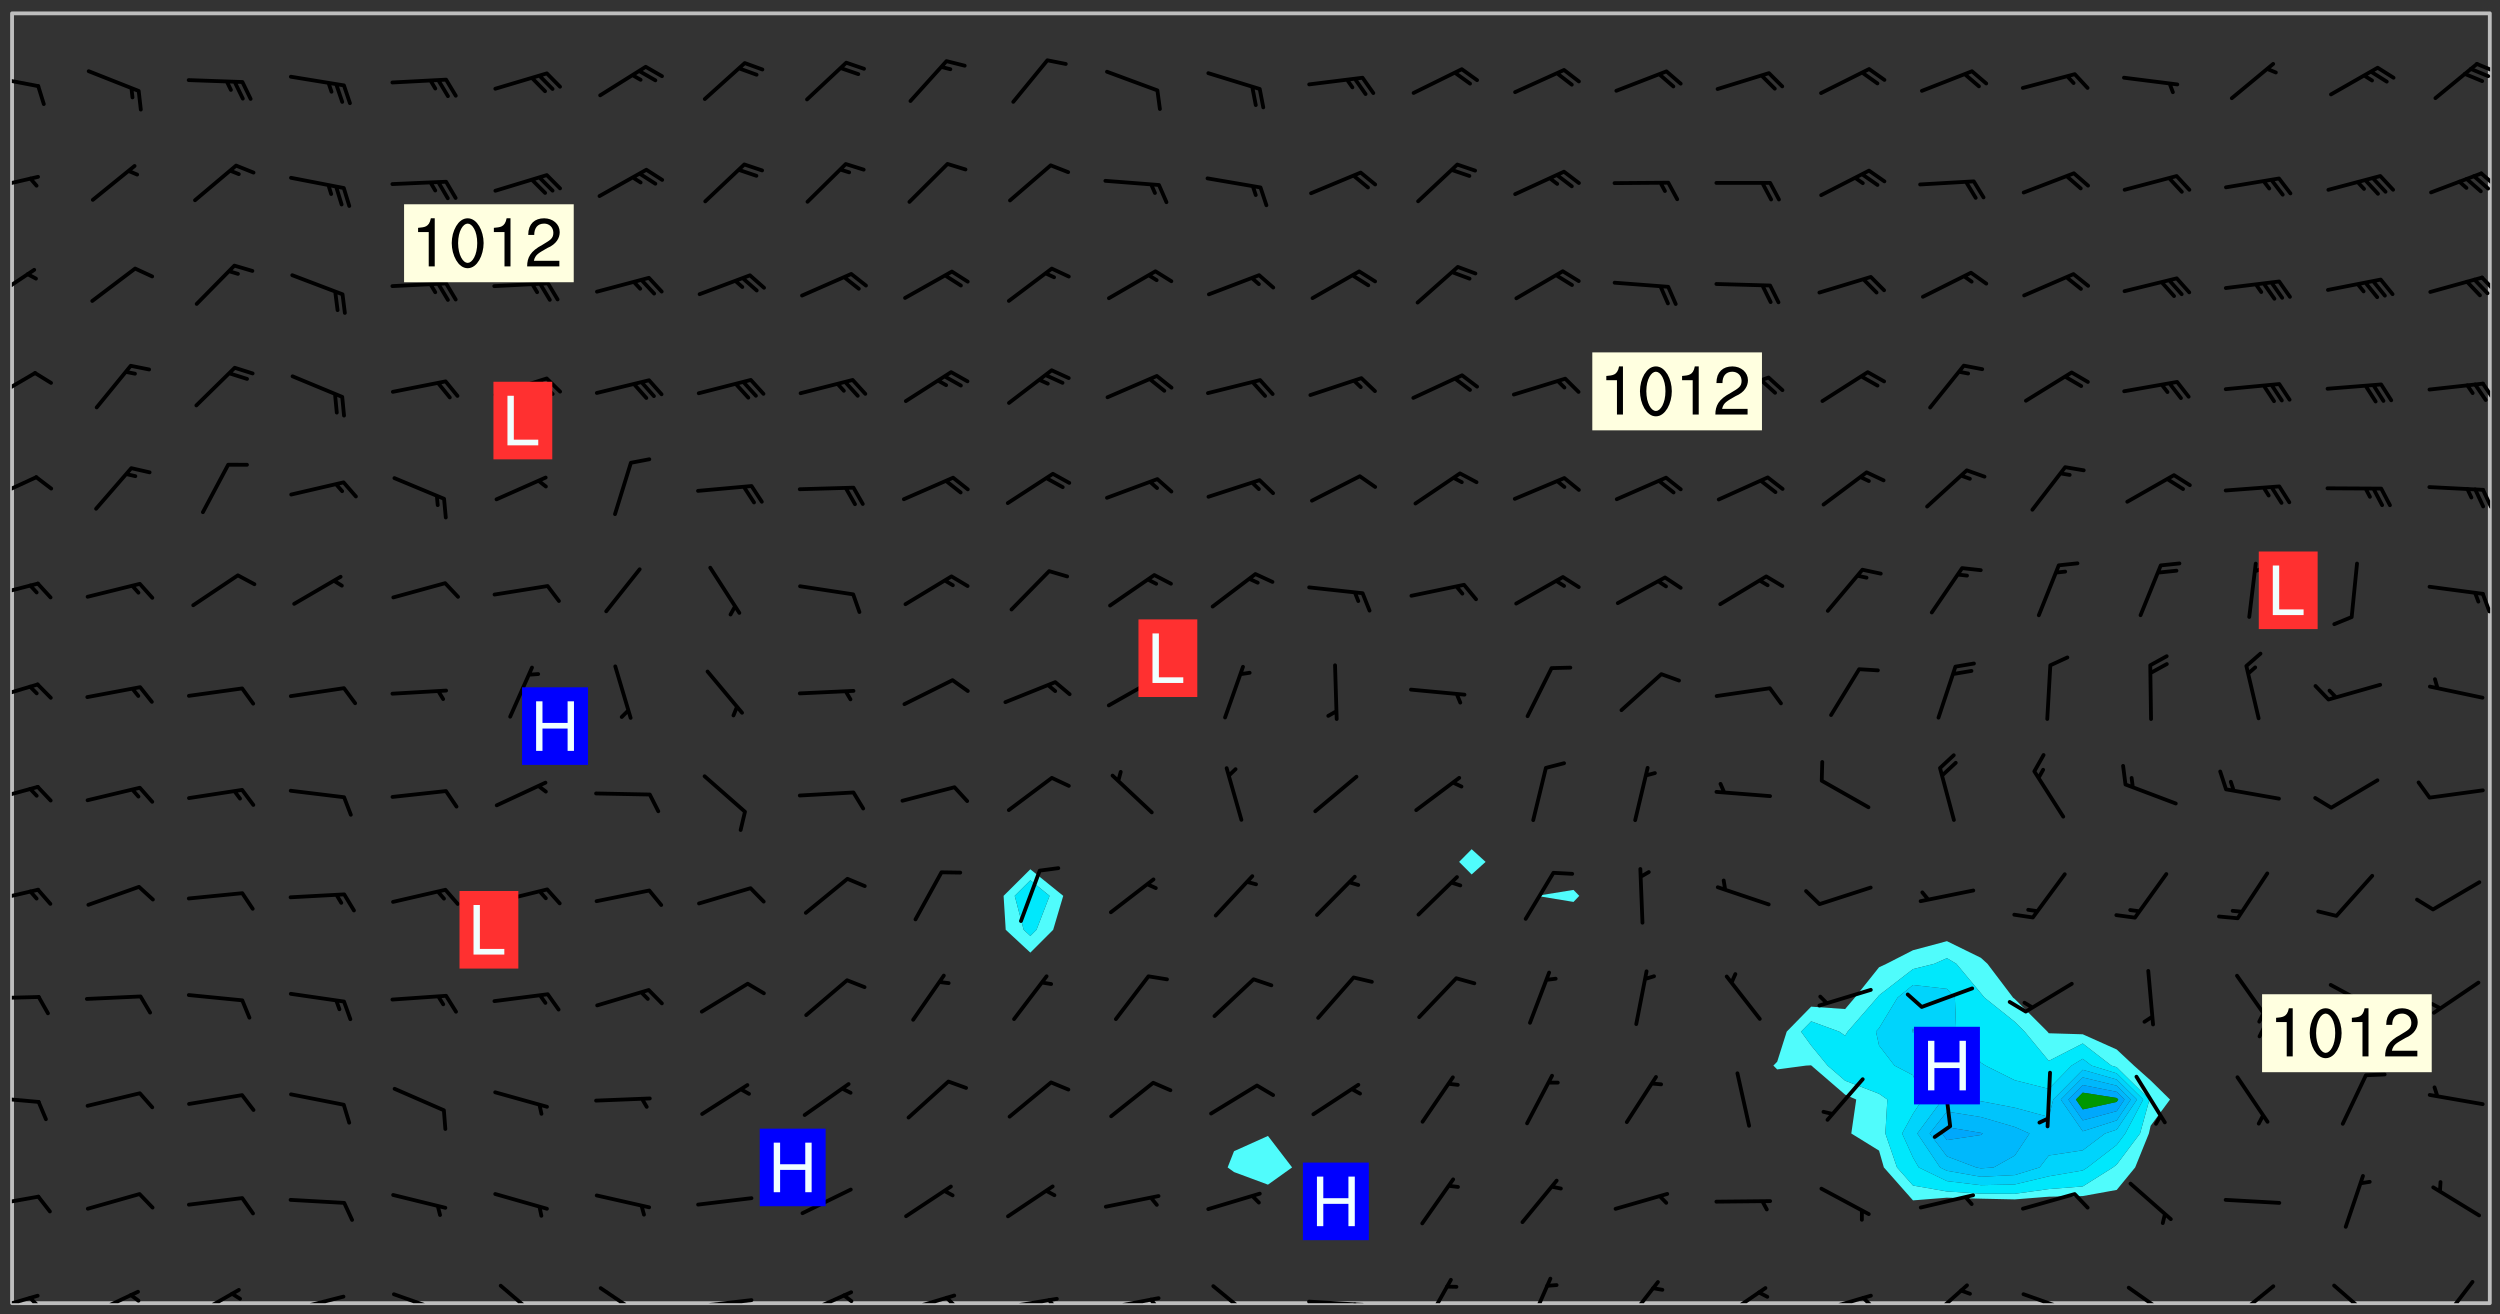 <svg xmlns="http://www.w3.org/2000/svg" role="img" xmlns:xlink="http://www.w3.org/1999/xlink" viewBox="142.45 309.95 326.84 171.84"><rect x="142.45" y="309.95" width="326.84" height="171.84" fill="#333333" stroke="none"/><defs><clipPath id="clip2"><path d="M 144 311.672 L 145 311.672 L 145 480.328 L 144 480.328 Z M 144 311.672"/></clipPath><clipPath id="clip3"><path d="M 144 311.672 L 468 311.672 L 468 480.328 L 144 480.328 Z M 144 311.672"/></clipPath><clipPath id="clip4"><path d="M 467 311.672 L 468 311.672 L 468 480.328 L 467 480.328 Z M 467 311.672"/></clipPath><clipPath id="clip5"><path d="M 144 479 L 148 479 L 148 480.328 L 144 480.328 Z M 144 479"/></clipPath><clipPath id="clip6"><path d="M 146 479 L 148 479 L 148 480.328 L 146 480.328 Z M 146 479"/></clipPath><clipPath id="clip7"><path d="M 153 478 L 161 478 L 161 480.328 L 153 480.328 Z M 153 478"/></clipPath><clipPath id="clip8"><path d="M 159 479 L 161 479 L 161 480.328 L 159 480.328 Z M 159 479"/></clipPath><clipPath id="clip9"><path d="M 167 478 L 174 478 L 174 480.328 L 167 480.328 Z M 167 478"/></clipPath><clipPath id="clip10"><path d="M 180 479 L 188 479 L 188 480.328 L 180 480.328 Z M 180 479"/></clipPath><clipPath id="clip11"><path d="M 193 478 L 201 478 L 201 480.328 L 193 480.328 Z M 193 478"/></clipPath><clipPath id="clip12"><path d="M 199 480 L 201 480 L 201 480.328 L 199 480.328 Z M 199 480"/></clipPath><clipPath id="clip13"><path d="M 207 477 L 214 477 L 214 480.328 L 207 480.328 Z M 207 477"/></clipPath><clipPath id="clip14"><path d="M 220 478 L 228 478 L 228 480.328 L 220 480.328 Z M 220 478"/></clipPath><clipPath id="clip15"><path d="M 233 479 L 241 479 L 241 480.328 L 233 480.328 Z M 233 479"/></clipPath><clipPath id="clip16"><path d="M 247 478 L 254 478 L 254 480.328 L 247 480.328 Z M 247 478"/></clipPath><clipPath id="clip17"><path d="M 252 479 L 255 479 L 255 480.328 L 252 480.328 Z M 252 479"/></clipPath><clipPath id="clip18"><path d="M 260 479 L 268 479 L 268 480.328 L 260 480.328 Z M 260 479"/></clipPath><clipPath id="clip19"><path d="M 265 479 L 268 479 L 268 480.328 L 265 480.328 Z M 265 479"/></clipPath><clipPath id="clip20"><path d="M 273 479 L 281 479 L 281 480.328 L 273 480.328 Z M 273 479"/></clipPath><clipPath id="clip21"><path d="M 279 479 L 281 479 L 281 480.328 L 279 480.328 Z M 279 479"/></clipPath><clipPath id="clip22"><path d="M 286 479 L 295 479 L 295 480.328 L 286 480.328 Z M 286 479"/></clipPath><clipPath id="clip23"><path d="M 292 479 L 294 479 L 294 480.328 L 292 480.328 Z M 292 479"/></clipPath><clipPath id="clip24"><path d="M 300 477 L 307 477 L 307 480.328 L 300 480.328 Z M 300 477"/></clipPath><clipPath id="clip25"><path d="M 313 479 L 321 479 L 321 480.328 L 313 480.328 Z M 313 479"/></clipPath><clipPath id="clip26"><path d="M 319 480 L 321 480 L 321 480.328 L 319 480.328 Z M 319 480"/></clipPath><clipPath id="clip27"><path d="M 328 477 L 333 477 L 333 480.328 L 328 480.328 Z M 328 477"/></clipPath><clipPath id="clip28"><path d="M 342 476 L 346 476 L 346 480.328 L 342 480.328 Z M 342 476"/></clipPath><clipPath id="clip29"><path d="M 354 477 L 360 477 L 360 480.328 L 354 480.328 Z M 354 477"/></clipPath><clipPath id="clip30"><path d="M 367 478 L 374 478 L 374 480.328 L 367 480.328 Z M 367 478"/></clipPath><clipPath id="clip31"><path d="M 380 479 L 388 479 L 388 480.328 L 380 480.328 Z M 380 479"/></clipPath><clipPath id="clip32"><path d="M 385 479 L 388 479 L 388 480.328 L 385 480.328 Z M 385 479"/></clipPath><clipPath id="clip33"><path d="M 394 477 L 400 477 L 400 480.328 L 394 480.328 Z M 394 477"/></clipPath><clipPath id="clip34"><path d="M 406 478 L 414 478 L 414 480.328 L 406 480.328 Z M 406 478"/></clipPath><clipPath id="clip35"><path d="M 412 480 L 414 480 L 414 480.328 L 412 480.328 Z M 412 480"/></clipPath><clipPath id="clip36"><path d="M 420 478 L 427 478 L 427 480.328 L 420 480.328 Z M 420 478"/></clipPath><clipPath id="clip37"><path d="M 433 477 L 440 477 L 440 480.328 L 433 480.328 Z M 433 477"/></clipPath><clipPath id="clip38"><path d="M 447 477 L 454 477 L 454 480.328 L 447 480.328 Z M 447 477"/></clipPath><clipPath id="clip39"><path d="M 461 477 L 466 477 L 466 480.328 L 461 480.328 Z M 461 477"/></clipPath><clipPath id="clip40"><path d="M 144 466 L 148 466 L 148 468 L 144 468 Z M 144 466"/></clipPath><clipPath id="clip41"><path d="M 144 453 L 148 453 L 148 455 L 144 455 Z M 144 453"/></clipPath><clipPath id="clip42"><path d="M 144 440 L 148 440 L 148 441 L 144 441 Z M 144 440"/></clipPath><clipPath id="clip43"><path d="M 144 426 L 148 426 L 148 429 L 144 429 Z M 144 426"/></clipPath><clipPath id="clip44"><path d="M 144 412 L 148 412 L 148 415 L 144 415 Z M 144 412"/></clipPath><clipPath id="clip45"><path d="M 144 399 L 148 399 L 148 402 L 144 402 Z M 144 399"/></clipPath><clipPath id="clip46"><path d="M 144 385 L 148 385 L 148 389 L 144 389 Z M 144 385"/></clipPath><clipPath id="clip47"><path d="M 466 387 L 468 387 L 468 391 L 466 391 Z M 466 387"/></clipPath><clipPath id="clip48"><path d="M 144 372 L 148 372 L 148 376 L 144 376 Z M 144 372"/></clipPath><clipPath id="clip49"><path d="M 466 373 L 468 373 L 468 377 L 466 377 Z M 466 373"/></clipPath><clipPath id="clip50"><path d="M 144 358 L 148 358 L 148 363 L 144 363 Z M 144 358"/></clipPath><clipPath id="clip51"><path d="M 466 359 L 468 359 L 468 363 L 466 363 Z M 466 359"/></clipPath><clipPath id="clip52"><path d="M 144 344 L 148 344 L 148 350 L 144 350 Z M 144 344"/></clipPath><clipPath id="clip53"><path d="M 466 345 L 468 345 L 468 349 L 466 349 Z M 466 345"/></clipPath><clipPath id="clip54"><path d="M 144 332 L 148 332 L 148 335 L 144 335 Z M 144 332"/></clipPath><clipPath id="clip55"><path d="M 466 332 L 468 332 L 468 335 L 466 335 Z M 466 332"/></clipPath><clipPath id="clip56"><path d="M 144 319 L 148 319 L 148 322 L 144 322 Z M 144 319"/></clipPath><clipPath id="clip57"><path d="M 466 318 L 468 318 L 468 320 L 466 320 Z M 466 318"/></clipPath><g id="surface162" clip-path="url(#clip1)"><path fill="#fff" fill-opacity="0" fill-rule="evenodd" d="M 0 0 L 1000 0 L 1000 1000 L 0 1000 Z M 0 0"/><path fill="#d3d3d3" fill-opacity="0" fill-rule="evenodd" d="M162.152 355.867L161.918 356.16 161.977 356.395 162.094 356.566 162.27 356.801 162.562 357.148 162.676 357.207 162.793 357.035 162.852 356.801 163.027 356.625 163.492 356.449 164.191 356.449 164.426 356.742 164.715 357.559 164.773 357.734 164.949 357.965 165.301 358.199 166 358.898 166.172 359.074 166.406 359.422 166.641 359.832 166.93 360.414 167.34 360.879 167.57 361.113 167.805 361.289 167.922 361.52 168.098 361.812 168.27 362.977 168.27 363.211 168.328 363.5 168.387 363.617 168.504 363.734 168.852 364.145 168.969 364.316 169.145 364.492 169.32 364.727 169.438 364.898 169.609 365.25 169.668 365.484 169.902 365.891 170.137 365.832 169.961 366.008 169.902 366.938 169.32 366.938 169.086 366.824 168.738 366.938 168.621 367.055 168.562 367.348 168.504 367.523 168.387 367.695 167.922 367.988 167.863 368.223 167.805 368.336 167.805 368.98 167.863 369.152 167.863 369.562 167.922 369.621 167.922 370.027 167.98 370.434 168.098 370.609 168.156 370.668 168.387 371.309 168.328 371.602 168.328 372.301 168.27 372.883 168.27 373.117 168.211 373.348 168.156 373.699 168.156 375.621 168.211 375.738 168.637 375.738 168.27 375.855 168.246 376.207 169.137 377.375 170.879 377.914 172.219 378.273 172.219 378.812 172.309 379.621 172.844 380.336 174.363 380.605 175.254 380.52 175.344 381.684 175.879 381.863 177.039 381.684 179.094 380.699 180.254 380.336 182.133 380.16 183.828 379.98 183.648 380.699 182.133 380.785 180.883 380.875 180.078 381.145 179.004 381.953 179.273 382.672 179.809 383.57 179.629 384.195 179.363 385.004 179.629 386.082 180.254 386.98 181.059 387.16 182.309 386.98 182.043 387.703 182.141 388.207 182.195 388.5 182.195 388.672 182.254 388.965 182.254 389.371 182.43 389.488 182.781 389.605 183.188 389.605 183.48 389.43 183.594 389.312 183.652 389.195 183.77 388.965 183.828 388.789 184.18 388.324 184.41 388.148 184.586 388.09 184.762 388.148 184.82 388.324 184.938 389.312 184.992 389.781 185.051 389.953 185.168 390.188 185.344 390.246 186.16 390.305 186.449 390.305 186.566 390.539 186.625 390.945 186.684 391.297 186.684 392.402 186.801 392.695 186.918 393.043 187.207 393.742 187.383 394.094 187.965 394.848 188.316 395.023 188.488 395.082 188.957 395.316 189.598 395.781 189.945 396.016 190.238 396.191 190.531 396.246 190.762 396.309 191.578 396.656 191.871 396.832 191.984 397.004 192.336 397.355 192.453 397.531 192.977 398.172 192.977 398.461 193.035 398.812 193.035 399.16 193.094 399.512 193.152 399.801 193.27 399.859 193.441 399.918 193.617 399.918 194.199 400.152 194.375 400.27 194.551 400.559 194.727 400.793 194.84 401.027 195.133 401.258 195.25 401.375 195.25 401.785 195.309 401.84 195.598 402.074 195.832 402.191 195.891 402.309 196.008 402.48 196.066 402.598 196.297 402.832 196.355 403.008 196.59 403.066 196.707 403.125 196.59 403.238 196.531 403.355 196.531 403.473 196.414 403.766 196.297 404.055 196.297 404.637 196.473 404.754 196.59 404.812 196.648 404.93 196.766 405.047 196.879 405.105 197.055 405.453 197.113 405.805 197.172 406.211 197.172 406.387 197.113 406.562 196.996 407.262 196.996 407.434 197.113 407.609 197.406 407.902 197.812 407.902 197.988 408.02 198.105 408.191 198.223 408.484 198.223 408.719 197.695 408.719 197.465 408.484 197.23 408.484 197.055 408.543 196.996 409.242 197.055 409.59 197.172 409.766 197.348 410.176 197.465 410.406 197.754 410.875 197.93 410.93 198.453 410.93 198.688 410.988 199.445 411.629 199.504 411.922 199.504 412.156 199.562 412.215 199.793 412.562 199.793 412.914 199.676 413.086 199.676 413.379 199.969 413.668 200.262 413.844 200.434 413.902 200.727 414.078 201.02 414.195 201.602 414.602 201.891 414.836 202.184 415.012 202.402 415.172 202.418 415.184 202.648 415.359 203.289 415.883 203.465 416.117 203.582 416.293 203.758 416.469 203.871 416.641 203.871 417.281 203.988 417.457 204.457 417.574 205.039 417.691 205.273 417.75 205.504 417.863 205.797 417.98 205.91 418.039 206.496 418.391 206.785 418.562 206.961 418.625 207.137 418.68 207.312 418.738 208.012 419.09 208.301 419.266 208.535 419.32 208.824 419.496 209.059 419.613 209.699 420.02 209.992 420.137 210.164 420.195 210.398 420.254 210.809 420.312 211.039 420.371 211.273 420.488 211.332 420.66 210.922 420.836 211.391 420.895 211.449 421.188 211.562 421.422 211.738 421.477 211.973 421.535 212.148 421.594 212.555 421.711 213.195 421.945 213.312 422.117 213.371 422.352 213.371 422.527 213.312 422.645 213.254 423.051 213.488 423.285 213.605 423.344 213.953 423.461 214.594 423.691 214.77 423.809 215.059 423.926 215.234 424.102 215.469 424.566 216.051 425.672 216.227 425.848 216.574 426.023 216.75 426.141 217.102 426.258 218.148 426.781 218.383 426.84 218.848 426.953 219.141 427.012 219.605 427.188 220.363 427.77 220.598 428.004 220.945 428.469 221.121 428.645 221.41 428.879 222.227 429.578 222.52 429.754 222.809 430.043 223.102 430.219 223.395 430.508 224.09 431.148 224.266 431.324 224.559 431.559 224.848 431.793 225.316 432.082 225.957 432.664 226.305 432.898 226.539 433.191 226.887 433.539 227.238 434.004 228.172 434.996 228.52 435.402 228.637 435.578 228.871 435.637 228.984 435.754 229.629 435.93 229.859 436.043 230.094 436.102 230.387 436.277 230.617 436.395 231.551 437.094 231.957 437.5 232.191 437.676 232.598 437.852 232.832 437.969 233.648 438.316 233.996 438.551 234.23 438.668 234.523 438.957 234.754 439.074 235.512 439.426 235.863 439.598 236.094 439.656 236.387 439.773 236.621 439.832 237.492 440.008 238.309 440.008 238.777 440.238 238.949 440.297 239.824 440.996 240.289 441.113 240.582 441.172 240.758 441.23 240.988 441.289 241.457 441.348 241.805 441.406 242.156 441.465 242.562 441.523 242.855 441.523 243.027 441.582 243.027 441.812 243.203 441.988 243.496 441.988 243.844 442.047 244.195 442.105 244.895 442.223 245.535 442.223 246 441.988 246.293 441.812 246.465 441.695 246.875 441.523 247.164 441.348 248.098 440.883 248.566 440.59 249.09 440.297 249.555 440.125 250.02 439.949 251.07 439.484 251.359 439.367 251.77 439.25 252.059 439.133 252.586 438.957 254.102 438.258 254.684 437.91 254.973 437.852 255.266 437.793 255.613 437.676 256.488 437.445 256.84 437.328 256.953 437.328 257.188 437.27 258.062 437.035 258.297 436.977 259.109 436.977 259.461 436.918 260.277 436.801 260.449 436.742 260.801 436.688 261.094 436.629 261.324 436.57 262.141 436.395 262.316 436.336 262.664 436.336 262.898 436.277 263.363 436.16 264.121 435.988 264.355 435.93 264.703 435.93 265.113 435.812 265.402 435.754 266.688 435.695 266.977 435.695 267.387 435.637 267.617 435.578 267.793 435.578 268.668 435.461 269.074 435.461 269.484 435.344 269.832 435.344 270.184 435.23 271.055 435.172 272.805 435.172 273.852 435.461 274.262 435.578 274.551 435.695 274.902 435.812 275.191 435.93 276.242 436.102 276.531 436.16 276.824 436.16 277.117 436.219 277.289 436.277 277.699 436.336 277.871 436.395 277.988 436.453 278.105 436.453 278.223 436.512 278.574 436.57 278.688 436.57 279.098 436.637 281.02 437.031 282.945 437.426 284.465 437.875 286.16 438.594 288.305 439.398 289.91 438.68 291.34 437.875 292.5 436.797 293.75 436.348 296.785 435.629 298.66 435.27 300.805 433.922 303.039 432.668 305.539 431.41 307.234 430.961 309.02 430.781 310.18 430.512 310.805 431.051 312.145 430.781 312.859 429.793 313.844 428.449 314.289 428.27 315.094 427.91 316.969 427.371 318.754 426.922 320.004 426.652 321.164 426.562 322.863 426.473 324.824 426.203 326.074 426.113 326.613 426.113 327.238 426.023 328.129 426.023 330.273 425.844 332.684 425.664 335.273 425.574 336.969 425.754 338.578 425.844 340.008 426.203 341.168 426.922 343.043 427.91 344.203 429.438 344.469 430.152 345.098 430.242 345.453 431.141 345.988 431.68 346.523 433.207 347.598 433.566 348.133 433.566 347.328 434.102 347.418 435.809 348.133 438.504 349.023 439.309 349.918 440.297 350.633 441.555 352.418 442.094 353.938 441.914 354.293 443.258 355.902 442.453 356.883 441.914 357.152 442.184 357.469 441.969 357.688 441.824 358.488 442.273 358.938 441.914 359.293 441.914 359.828 441.645 360.367 440.926 360.902 440.656 361.527 439.668 362.688 440.117 363.527 440.488 364.922 441.105 366.617 440.926 368.223 440.926 370.008 441.016 370.188 439.309 370.723 437.965 371.527 438.234 372.02 439.082 372.422 439.488 372.332 440.027 372.332 440.387 373.047 440.836 373.758 440.566 375.188 440.566 375.547 441.555 375.992 442.812 376.707 444.156 377.957 444.785 379.652 445.414 380.367 445.234 380.547 444.695 381.527 444.605 381.977 444.965 382.062 446.223 381.797 446.852 381.262 447.031 381.262 447.57 381.977 448.555 382.242 449.094 383.227 450.082 384.027 451.16 383.762 451.52 383.672 452.418 383.047 454.75 382.691 456.816 382.602 458.609 382.422 459.328 382.332 459.867 382.332 461.305 381.352 463.188 380.992 464.895 380.457 465.793 379.652 466.961 379.387 467.5 381.441 468.754 381.527 469.113 381.172 469.652 381.082 469.473 381.082 470.281 381.172 471.719 380.727 472.434 379.652 472.527 379.387 473.242 379.922 474.141 380.727 474.859 381.887 475.668 383.227 475.938 383.672 476.297 383.316 476.746 381.527 476.656 380.277 476.207 379.562 475.488 378.938 475.398 378.762 478.988 378.574 480.297 467.934 480.297 467.934 311.703 412.664 311.703 412.664 360.785 413.426 360.91 416.715 361.453 418.738 364.289 418.738 367.043 421.09 367.375 423.438 367.707 427.488 367.707 426.109 371.867 424.086 372.574 422.062 373.277 421.52 373.621 418.926 375.238 418.738 375.355 416.715 373.277 415.984 370.535 413.312 368.457 411.938 364.957 411.871 364.875 409.914 362.203 412.664 360.785 412.664 311.703 294.422 311.703 294.422 403.117 294.539 403.148 294.672 403.16 294.746 403.234 294.852 403.281 294.941 403.34 295.027 403.398 295.117 403.457 295.414 403.754 295.473 403.844 295.504 403.961 295.531 404.078 295.547 404.215 295.516 404.332 295.457 404.422 295.398 404.508 295.355 404.613 295.309 404.715 295.281 404.836 295.281 404.98 295.457 405.25 295.605 405.398 295.68 405.484 295.754 405.559 295.797 405.664 295.859 405.754 295.918 405.84 295.961 405.945 296.02 406.035 296.066 406.137 296.109 406.242 296.168 406.328 296.285 406.508 296.359 406.582 296.422 406.668 296.48 406.758 296.523 406.863 296.582 406.953 296.641 407.039 296.703 407.129 296.762 407.219 296.805 407.32 296.922 407.5 296.996 407.574 297.055 407.66 297.129 407.734 297.219 407.793 297.324 407.84 297.473 407.84 297.605 407.824 297.738 407.84 297.84 407.793 297.914 407.719 297.961 407.617 297.945 407.484 297.945 407.336 297.898 407.23 297.871 407.113 297.824 407.012 297.797 406.891 297.754 406.789 297.691 406.699 297.648 406.598 297.605 406.492 297.574 406.375 297.559 406.242 297.547 406.105 297.633 406.047 297.691 405.961 297.812 405.93 297.855 406.035 297.871 406.168 297.871 406.285 297.93 406.387 297.988 406.477 298.078 406.535 298.227 406.684 298.285 406.773 298.328 406.879 298.316 406.98 298.402 407.039 298.508 407.086 298.594 407.145 298.684 407.203 298.758 407.277 298.641 407.305 298.535 407.352 298.449 407.41 298.375 407.484 298.316 407.574 298.254 407.66 298.227 407.781 298.18 407.883 298.137 407.988 298.105 408.105 298.094 408.238 298.078 408.371 298.078 408.52 298.105 408.637 298.152 408.742 298.195 408.844 298.254 408.934 298.328 409.008 298.418 409.066 298.492 409.141 298.582 409.199 298.641 409.289 298.684 409.395 298.73 409.496 298.848 409.527 298.98 409.543 299.129 409.543 299.246 409.512 299.352 409.555 299.395 409.66 299.441 409.762 299.469 409.883 299.5 410 299.527 410.117 299.559 410.238 299.586 410.355 299.691 410.398 299.793 410.445 299.926 410.43 300.074 410.578 300.137 410.664 300.211 410.738 300.281 410.812 300.371 410.875 300.477 410.918 300.578 410.961 300.695 410.992 300.832 411.008 300.949 410.977 301.023 410.902 301.051 410.785 301.039 410.652 301.008 410.531 300.98 410.414 301.023 410.309 301.141 410.309 301.23 410.371 301.348 410.398 301.496 410.398 301.629 410.414 301.777 410.414 301.91 410.43 302.043 410.414 302.191 410.414 302.324 410.398 302.457 410.387 302.594 410.398 302.711 410.371 302.844 410.355 303.035 410.297 302.977 410.473 302.961 410.605 302.934 410.727 302.918 410.859 302.859 410.945 302.727 410.961 302.621 411.008 302.516 411.051 302.398 411.082 302.281 411.109 302.016 411.141 301.867 411.141 301.734 411.156 301.66 411.23 301.719 411.316 301.867 411.465 301.984 411.645 302.059 411.715 302.148 411.777 302.238 411.836 302.324 411.895 302.414 411.953 302.516 411.996 302.621 412.059 302.727 412.102 302.812 412.16 302.918 412.207 303.02 412.25 303.199 412.367 303.258 412.457 303.215 412.559 303.168 412.664 303.184 412.797 303.406 413.02 303.465 413.109 303.508 413.211 303.539 413.332 303.582 413.434 303.598 413.566 303.629 413.684 303.641 413.82 303.672 413.938 303.82 414.086 303.922 414.129 304.027 414.172 304.145 414.203 304.277 414.219 304.414 414.234 304.531 414.234 304.648 414.203 304.738 414.145 304.781 414.039 304.828 413.938 304.871 413.832 304.902 413.715 304.914 413.582 304.914 413.434 304.902 413.301 304.887 413.168 304.855 413.051 304.812 412.945 304.766 412.84 304.723 412.738 304.68 412.633 304.664 412.5 304.68 412.367 304.707 412.25 304.738 412.133 304.766 412.012 304.812 411.91 304.902 411.852 304.988 411.789 305.062 411.715 305.152 411.656 305.375 411.434 305.434 411.348 305.508 411.273 305.625 411.094 305.684 411.008 305.684 410.859 305.609 410.785 305.508 410.738 305.402 410.695 305.301 410.652 305.242 410.562 305.195 410.457 305.168 410.34 305.258 410.281 305.375 410.25 305.477 410.207 305.656 410.09 305.805 409.941 305.816 409.809 305.805 409.703 305.715 409.645 305.582 409.66 305.434 409.66 305.301 409.676 305.168 409.66 305.047 409.629 304.961 409.57 304.887 409.496 304.828 409.406 304.766 409.32 304.648 409.141 304.59 409.055 304.621 408.934 304.707 408.875 304.828 408.844 304.887 408.758 304.887 408.637 304.855 408.52 304.797 408.43 304.738 408.344 304.691 408.238 304.664 408.121 304.648 407.988 304.707 407.898 304.781 407.824 304.871 407.766 304.988 407.586 305.062 407.512 305.121 407.426 305.27 407.277 305.391 407.246 305.523 407.23 305.656 407.246 305.73 407.32 305.773 407.426 305.789 407.559 305.758 407.676 305.641 407.707 305.508 407.719 305.359 407.867 305.316 407.973 305.27 408.074 305.242 408.195 305.211 408.312 305.211 408.461 305.242 408.578 305.285 408.684 305.344 408.773 305.418 408.844 305.492 408.918 305.609 408.949 305.73 408.977 305.848 408.949 305.98 408.934 306.098 408.934 306.188 408.992 306.262 409.066 306.309 409.172 306.367 409.258 306.469 409.305 306.602 409.32 306.707 409.363 306.793 409.422 306.781 409.527 306.707 409.602 306.527 409.719 306.469 409.809 306.379 409.867 306.309 409.941 306.234 410.016 306.172 410.105 306.145 410.223 306.129 410.355 306.145 410.488 306.129 410.621 306.129 410.77 306.145 410.902 306.172 411.02 306.203 411.141 306.277 411.215 306.367 411.273 306.453 411.332 306.543 411.391 306.66 411.422 306.66 411.508 306.559 411.555 306.469 411.613 306.203 411.645 306.086 411.672 305.938 411.672 305.832 411.715 305.73 411.762 305.672 411.852 305.609 412.086 305.598 412.219 305.566 412.34 305.551 412.473 305.551 412.766 305.539 412.898 305.551 413.035 305.566 413.168 305.699 413.184 305.832 413.195 305.953 413.227 306.039 413.285 306.113 413.359 306.16 413.465 306.203 413.566 306.219 413.699 306.219 414.145 306.203 414.277 306.203 414.723 306.234 414.988 306.262 415.105 306.277 415.238 306.309 415.355 306.395 415.566 306.426 415.832 306.426 415.98 306.395 416.098 306.367 416.215 306.336 416.336 306.309 416.453 306.277 416.57 306.246 416.691 306.234 416.824 306.219 416.957 306.309 417.016 306.426 416.984 306.527 417 306.574 417.105 306.543 417.371 306.543 417.812 306.5 417.918 306.453 418.023 306.41 418.125 306.367 418.23 306.309 418.316 306.277 418.438 306.234 418.555 306.203 418.672 306.188 418.805 306.203 418.938 306.262 419.027 306.367 419.074 306.453 419.133 306.512 419.219 306.5 419.355 306.469 419.473 306.426 419.574 306.426 420.02 306.41 420.152 306.41 420.301 306.379 420.418 306.336 420.523 306.309 420.641 306.262 420.746 306.219 420.848 306.188 420.969 306.16 421.086 306.129 421.219 306.098 421.336 306.07 421.453 306.027 421.559 305.996 421.676 305.965 421.797 305.953 421.93 305.938 422.062 305.938 422.359 305.965 422.477 305.965 422.625 306.012 423.023 306.039 423.141 306.098 423.23 306.219 423.262 306.367 423.262 306.5 423.246 306.559 423.336 306.559 423.453 306.5 423.543 306.41 423.602 306.309 423.645 306.203 423.691 306.113 423.75 306.027 423.809 305.891 423.824 305.773 423.793 305.641 423.777 305.539 423.824 305.477 423.91 305.465 424.047 305.449 424.18 305.418 424.297 305.391 424.414 305.375 424.547 305.344 424.668 305.344 424.965 305.359 425.098 305.391 425.215 305.391 425.363 305.402 425.496 305.402 425.645 305.375 425.762 305.328 425.863 305.301 425.984 305.27 426.102 305.211 426.191 305.137 426.266 305.035 426.309 304.93 426.355 304.812 426.383 304.691 426.414 304.59 426.367 304.648 426.281 304.754 426.234 304.781 426.117 304.812 426 304.84 425.879 304.871 425.762 304.871 425.613 304.887 425.48 304.855 425.363 304.812 425.258 304.707 425.273 304.633 425.348 304.531 425.391 304.441 425.453 304.367 425.527 304.324 425.629 304.309 425.762 304.277 425.879 304.25 426 304.219 426.117 304.191 426.234 304.16 426.355 304.133 426.473 304.102 426.59 304.059 426.695 303.969 426.754 303.879 426.754 303.762 426.723 303.73 426.637 303.746 426.5 303.715 426.383 303.715 426.234 303.703 426.102 303.703 425.953 303.641 425.719 303.613 425.598 303.57 425.496 303.523 425.391 303.465 425.305 303.406 425.215 303.363 425.109 303.301 425.023 303.152 424.875 303.082 424.801 302.977 424.754 302.871 424.711 302.77 424.668 302.473 424.371 302.383 424.297 302.297 424.238 302.191 424.195 302.102 424.133 302.016 424.074 301.91 424.031 301.82 423.973 301.734 423.91 301.66 423.84 301.555 423.793 301.469 423.734 301.363 423.691 301.273 423.629 301.172 423.586 301.066 423.543 300.98 423.484 300.875 423.438 300.77 423.395 300.668 423.348 300.578 423.289 300.477 423.246 300.371 423.203 300.281 423.141 300.164 423.113 300.031 423.098 299.898 423.113 299.75 423.113 299.617 423.129 299.5 423.098 299.41 423.039 299.336 422.965 299.246 422.906 299.145 422.859 298.996 422.859 298.875 422.832 298.773 422.789 298.699 422.715 298.582 422.535 298.492 422.477 298.391 422.434 298.301 422.371 298.195 422.328 298.105 422.27 298.02 422.211 297.914 422.164 297.855 422.078 297.797 421.988 297.754 421.883 297.707 421.781 297.633 421.707 297.547 421.648 297.473 421.574 297.383 421.516 297.16 421.293 297.117 421.188 297.086 420.922 297.191 420.879 297.336 420.879 297.441 420.922 297.516 420.996 297.605 421.055 297.691 421.113 297.797 421.16 297.887 421.219 298.035 421.367 298.105 421.441 298.254 421.59 298.316 421.676 298.391 421.75 298.477 421.809 298.551 421.883 298.641 421.945 298.73 422.004 298.816 422.062 299.086 422.238 299.188 422.285 299.293 422.328 299.395 422.371 299.441 422.297 299.5 422.211 299.574 422.137 299.645 422.062 299.75 422.105 299.824 422.18 299.883 422.27 299.926 422.371 299.973 422.477 300.016 422.582 300.137 422.609 300.254 422.582 300.328 422.492 300.371 422.387 300.43 422.297 300.504 422.223 300.609 422.18 300.727 422.152 300.859 422.164 300.949 422.223 301.098 422.371 301.156 422.461 301.199 422.566 301.246 422.668 301.289 422.773 301.332 422.875 301.438 422.922 301.543 422.965 301.676 422.98 301.762 422.922 301.82 422.832 301.895 422.758 302 422.715 302.117 422.742 302.223 422.789 302.324 422.832 302.43 422.875 302.531 422.922 302.711 423.039 302.711 423.156 302.695 423.289 302.711 423.422 302.727 423.559 302.785 423.645 302.887 423.691 303.008 423.719 303.125 423.75 303.273 423.75 303.391 423.719 303.449 423.629 303.629 423.512 303.688 423.422 303.762 423.348 303.82 423.262 303.938 423.082 304.117 422.965 304.234 422.996 304.324 423.055 304.367 423.129 304.352 423.262 304.352 423.379 304.441 423.438 304.59 423.438 304.723 423.422 304.855 423.41 305.121 423.379 305.227 423.336 305.344 423.305 305.465 423.277 305.539 423.203 305.609 423.129 305.672 423.039 305.656 422.934 305.609 422.832 305.508 422.789 305.402 422.773 305.285 422.801 305.02 422.832 304.871 422.832 304.797 422.758 304.707 422.699 304.59 422.668 304.473 422.641 304.34 422.625 304.191 422.625 304.059 422.641 303.762 422.641 303.656 422.594 303.508 422.445 303.465 422.344 303.406 422.254 303.629 422.031 303.715 421.973 303.82 421.93 303.938 421.898 304.07 421.883 304.203 421.898 304.34 421.914 304.441 421.957 304.574 421.945 304.664 421.883 304.766 421.84 304.828 421.75 304.781 421.648 304.691 421.59 304.574 421.559 304.473 421.516 304.414 421.426 304.352 421.336 304.352 421.219 304.367 421.086 304.473 421.039 304.547 420.969 304.547 420.848 304.457 420.789 304.426 420.672 304.516 420.613 304.59 420.539 304.633 420.434 304.691 420.344 304.738 420.242 304.754 420.109 304.754 419.961 304.707 419.855 304.664 419.754 304.574 419.695 304.441 419.68 304.34 419.637 304.203 419.621 304.086 419.59 303.641 419.59 303.508 419.574 303.375 419.562 303.242 419.547 303.125 419.516 302.977 419.516 302.844 419.5 302.711 419.488 302.445 419.457 302.324 419.414 302.238 419.355 302.164 419.281 302.164 419.133 302.176 419 302.281 418.953 302.383 418.91 302.516 418.895 302.668 418.895 302.801 418.879 303.094 418.879 303.215 418.91 303.316 418.953 303.406 419.012 303.641 419.074 303.762 419.027 303.852 418.969 303.953 418.926 304.086 418.91 304.191 418.953 304.293 419 304.426 419.012 304.547 418.984 304.691 418.984 304.812 418.953 304.93 418.926 305.035 418.879 305.109 418.805 305.195 418.746 305.344 418.598 305.402 418.512 305.449 418.406 305.477 418.289 305.492 418.184 305.391 418.141 305.301 418.082 305.184 418.051 305.078 418.008 304.988 417.945 304.914 417.859 304.84 417.785 304.738 417.742 304.633 417.695 304.531 417.652 304.473 417.562 304.426 417.461 304.34 417.25 304.277 417.164 304.219 417.074 304.145 417 304.059 416.941 303.789 416.941 303.672 416.973 303.582 417.031 303.48 417.074 303.348 417.09 303.242 417.074 303.215 416.957 303.152 416.867 303.035 416.836 302.934 416.793 302.785 416.645 302.754 416.527 302.738 416.422 302.812 416.348 302.992 416.23 303.109 416.203 303.227 416.172 303.363 416.188 303.465 416.23 303.57 416.273 303.672 416.32 303.777 416.363 303.895 416.395 304.027 416.41 304.145 416.438 304.277 416.453 304.383 416.438 304.473 416.379 304.398 416.305 304.293 416.262 304.219 416.188 304.145 416.098 303.996 415.949 303.91 415.891 303.82 415.832 303.746 415.758 303.656 415.699 303.555 415.652 303.434 415.625 303.332 415.578 303.227 415.535 303.109 415.504 303.008 415.461 302.887 415.43 302.738 415.43 302.621 415.461 302.516 415.504 302.43 415.566 302.25 415.684 302.164 415.742 302.074 415.801 301.969 415.848 301.883 415.906 301.777 415.949 301.676 415.992 301.57 416.039 301.496 416.113 301.438 416.203 301.379 416.289 301.332 416.395 301.273 416.48 301.199 416.555 301.066 416.543 300.949 416.512 300.832 416.512 300.758 416.586 300.668 416.645 300.594 416.719 300.504 416.777 300.418 416.836 300.312 416.883 300.211 416.926 300.074 416.941 299.973 416.898 299.824 416.75 299.719 416.703 299.633 416.703 299.527 416.75 299.426 416.793 299.305 416.824 299.188 416.793 299.113 416.719 299.113 416.602 299.145 416.48 299.219 416.41 299.277 416.32 299.352 416.246 299.469 416.215 299.574 416.172 299.867 416.172 300 416.156 300.137 416.141 300.238 416.098 300.328 416.039 300.43 415.992 300.52 415.934 300.652 415.922 300.742 415.98 300.875 415.992 300.965 415.934 301.051 415.875 301.156 415.832 301.246 415.773 301.332 415.711 301.422 415.652 301.57 415.504 301.629 415.418 301.688 415.328 301.793 415.285 301.926 415.27 302.043 415.297 302.164 415.328 302.223 415.27 302.281 415.18 302.312 414.914 302.34 414.797 302.445 414.809 302.578 414.824 302.68 414.781 302.77 414.723 302.828 414.633 302.902 414.559 302.961 414.469 303.008 414.367 303.02 414.234 303.008 414.102 302.961 413.996 302.812 413.848 302.754 413.758 302.695 413.672 302.652 413.566 302.652 413.121 302.668 412.988 302.668 412.84 302.68 412.707 302.621 412.648 302.531 412.707 302.43 412.664 302.25 412.547 302.164 412.488 302.102 412.398 302.043 412.309 301.969 412.234 301.883 412.176 301.762 412.207 301.66 412.219 301.555 412.266 301.469 412.324 301.363 412.367 301.215 412.516 301.125 412.574 301.039 412.633 300.949 412.695 300.844 412.738 300.711 412.754 300.711 412.633 300.816 412.59 300.934 412.559 301.008 412.488 301.051 412.383 301.051 412.234 301.023 412.117 300.875 411.969 300.742 411.953 300.594 411.953 300.477 411.984 300.371 412.027 300.27 412.07 300.18 412.133 300.062 412.16 299.988 412.086 300 411.953 299.957 411.852 299.914 411.746 299.824 411.688 299.707 411.715 299.586 411.746 299.469 411.777 299.367 411.82 299.246 411.852 299.145 411.895 299.039 411.938 298.949 411.996 298.848 412.012 298.848 411.895 298.863 411.762 298.805 411.672 298.73 411.715 298.582 411.863 298.523 411.953 298.449 412.027 298.402 412.133 298.359 412.234 298.285 412.309 298.227 412.398 298.152 412.473 298.094 412.559 298.02 412.633 297.93 412.695 297.855 412.766 297.781 412.84 297.68 412.855 297.547 412.871 297.441 412.828 297.441 412.707 297.59 412.559 297.633 412.457 297.691 412.367 297.738 412.266 297.781 412.16 297.84 412.07 297.871 411.953 297.914 411.852 297.945 411.73 297.973 411.613 298.02 411.508 298.062 411.406 298.105 411.301 298.18 411.23 298.27 411.168 298.359 411.109 298.461 411.066 298.758 411.066 299.023 411.035 299.129 410.992 299.055 410.918 298.938 410.887 298.832 410.844 298.742 410.785 298.641 410.738 298.551 410.68 298.449 410.637 298.344 410.594 298.254 410.531 298.168 410.473 298.062 410.43 297.961 410.387 297.84 410.355 297.723 410.324 297.621 410.281 297.5 410.25 297.398 410.207 297.309 410.148 297.266 410.043 297.25 409.91 297.352 409.867 297.484 409.852 297.621 409.867 297.754 409.852 297.855 409.809 297.914 409.719 297.93 409.613 297.84 409.555 297.766 409.48 297.664 409.438 297.574 409.379 297.426 409.23 297.383 409.125 297.367 408.992 297.367 408.699 297.309 408.609 297.219 408.551 297.145 408.477 297.102 408.371 297.07 408.254 297.012 408.164 296.938 408.09 296.82 408.062 296.746 407.988 296.656 407.93 296.566 407.867 296.48 407.809 296.406 407.734 296.348 407.648 296.301 407.543 296.215 407.484 296.066 407.336 295.871 407.277 295.738 407.293 295.637 407.336 295.562 407.41 295.516 407.512 295.473 407.617 295.414 407.707 295.355 407.793 295.059 408.09 294.969 408.148 294.883 408.148 294.82 408.062 294.777 407.957 294.809 407.84 294.867 407.75 294.895 407.633 294.883 407.5 294.793 407.438 294.688 407.484 294.57 407.512 294.453 407.543 294.184 407.719 294.082 407.766 293.965 407.793 293.859 407.84 293.77 407.898 293.668 407.941 293.609 407.855 293.562 407.75 293.578 407.617 293.625 407.512 293.695 407.438 293.77 407.367 293.828 407.277 293.828 407.129 293.785 407.023 293.547 407.023 293.445 407.07 293.414 407.188 293.387 407.305 293.355 407.426 293.281 407.469 293.148 407.484 293.074 407.438 293.031 407.336 292.988 407.23 292.941 407.129 292.898 407.023 292.777 407.055 292.676 407.098 292.543 407.113 292.426 407.145 292.32 407.188 292.23 407.246 292.129 407.293 292.008 407.32 291.875 407.336 291.773 407.293 291.715 407.203 291.668 407.098 291.625 406.996 291.582 406.891 291.582 406.773 291.641 406.684 291.727 406.625 291.906 406.508 292.008 406.461 292.113 406.418 292.219 406.359 292.32 406.316 292.41 406.254 292.512 406.211 292.617 406.152 292.719 406.105 292.809 406.047 292.914 406.004 293.016 405.961 293.105 405.898 293.207 405.855 293.344 405.84 293.461 405.871 293.562 405.914 293.684 405.945 293.785 405.988 293.891 406.035 293.992 406.078 294.098 406.121 294.199 406.168 294.305 406.211 294.406 406.254 294.512 406.301 294.598 406.359 294.703 406.402 294.82 406.434 294.926 406.477 295.027 406.523 295.117 406.582 295.223 406.625 295.324 406.668 295.43 406.715 295.547 406.742 295.648 406.789 295.77 406.816 295.918 406.816 296.004 406.758 296.02 406.656 296.078 406.566 296.051 406.449 295.977 406.375 295.859 406.195 295.785 406.121 295.695 406.047 295.516 405.93 295.43 405.871 295.324 405.828 295.223 405.781 294.953 405.605 294.895 405.516 294.82 405.441 294.762 405.352 294.719 405.25 294.688 405.133 294.672 404.996 294.672 404.434 294.66 404.301 294.645 404.168 294.613 404.051 294.598 403.918 294.586 403.785 294.555 403.664 294.332 403.441 294.273 403.355 294.258 403.25 294.289 403.133 294.422 403.117 294.422 311.703 172.992 311.703 172.992 313.156 172.934 313.391 172.582 314.441 172.41 314.965 172.293 315.312 172.117 315.723 172 315.895 171.766 316.188 171.535 316.246 171.184 316.246 171.066 316.305 170.836 316.711 170.836 317.004 170.953 317.18 171.184 317.41 171.301 317.645 171.941 318.402 172.234 318.867 172.41 319.102 172.641 319.453 172.875 319.801 173.516 320.617 173.691 321.082 173.863 321.492 173.98 322.188 174.156 322.656 174.273 324.055 174.332 324.52 174.332 325.395 174.449 326.441 174.449 331.223 174.391 331.688 174.039 332.969 173.863 333.492 173.75 333.902 173.398 334.832 172.934 336 172.699 336.582 172.582 336.758 172.41 337.105 172.234 337.512 171.883 338.328 171.824 338.621 171.711 338.914 171.594 339.203 171.535 339.379 171.418 340.254 171.359 340.66 171.301 340.777 171.242 340.953 171.184 341.125 170.953 341.652 170.836 341.824 170.836 342.059 170.719 342.293 170.66 342.465 170.484 343.051 170.484 343.34 170.426 343.516 170.426 343.809 170.367 343.922 170.309 344.449 170.309 344.621 170.254 344.855 170.254 347.477 170.078 348.293 169.961 348.469 169.785 348.703 169.668 348.875 169.555 349.109 168.969 350.043 168.738 350.332 168.445 350.797 168.27 351.031 167.98 351.383 167.629 352.082 167.516 352.312 167.34 352.723 167.164 352.953 166.758 353.48 165.941 354.18 165.648 354.352 165.359 354.586 165.184 354.703 165.008 354.879 164.484 355.285 163.957 355.461 163.785 355.637 163.551 355.691 162.91 355.867 162.152 355.867M174.363 386.891L173.289 387.34 173.648 388.234 174.898 387.52 175.344 386.98 174.363 386.891"/><path fill="#d3d3d3" fill-opacity="0" fill-rule="evenodd" d="M201.508 416.598L200.613 416.598 201.062 417.227 202.043 417.586 202.848 417.496 203.293 416.508 203.117 416.598 202.402 416.242 201.508 416.598M356.129 475.668L356.07 475.145 356.07 474.852 356.184 474.559 356.242 474.328 356.711 473.859 356.824 473.859 356.941 473.746 357.059 473.688 357.234 473.688 357.469 473.629 357.816 473.629 358.051 473.688 358.168 473.746 358.398 473.918 358.457 474.094 358.574 474.676 358.574 474.969 358.457 475.145 358.285 475.434 358.109 475.609 357.582 476.133 357.352 476.367 357.234 476.426 357.059 476.426 356.941 476.367 356.535 476.074 356.359 475.957 356.242 475.898 356.184 475.785 356.129 475.668M362.77 464.711L362.711 464.539 362.711 463.43 362.77 463.258 362.945 463.199 363.117 463.141 363.293 463.141 363.527 463.082 363.645 463.141 363.703 463.84 363.645 464.012 363.527 464.188 363.41 464.246 363.176 464.77 363.062 464.828 362.828 464.828 362.77 464.711M372.383 450.32L372.266 450.145 372.266 449.445 372.559 448.57 372.676 448.398 372.852 448.047 372.965 447.816 373.082 447.523 373.434 446.766 373.551 446.535 373.723 446.301 373.898 446.301 374.016 446.242 374.656 446.242 374.773 446.301 375.008 446.535 375.18 446.648 375.531 446.941 375.648 447.059 375.762 447.234 375.762 447.348 375.879 447.406 375.996 447.523 375.996 448.223 375.938 448.398 375.938 448.629 375.879 448.805 375.531 449.855 375.414 450.086 375.297 450.32 375.18 450.379 374.949 450.613 374.309 450.902 373.434 450.902 373.023 450.785 372.383 450.32"/><path fill="none" stroke="#bebebe" stroke-linecap="round" stroke-linejoin="round" stroke-miterlimit="10" stroke-width=".5" d="M 431.957 354.305 L 108.027 354.305 L 108.027 185.68 L 431.957 185.68 L 431.957 354.305" transform="matrix(1 0 0 -1 36 666)"/><g clip-path="url(#clip2)"><path fill="#fff" fill-opacity="0" fill-rule="evenodd" d="M 144 475.891 L 144 480.328 L 144.004 480.328 L 144 480.328 L 144 311.672 L 144.004 311.672 L 144 311.672 L 144 475.891"/></g><g clip-path="url(#clip3)"><path fill="#fff" fill-opacity="0" fill-rule="evenodd" d="M 144.004 480.328 L 144.004 311.672 L 277.152 311.672 L 277.152 423.594 L 273.656 427.07 L 273.934 431.508 L 277.152 434.492 L 280.137 431.508 L 281.453 427.07 L 277.152 423.594 L 277.152 311.672 L 308.219 311.672 L 308.219 458.457 L 303.781 460.453 L 302.945 462.574 L 303.781 463.18 L 308.219 464.828 L 311.375 462.574 L 308.219 458.457 L 308.219 311.672 L 334.848 311.672 L 334.848 420.973 L 333.207 422.629 L 334.848 424.273 L 336.672 422.629 L 334.848 420.973 L 334.848 311.672 L 348.164 311.672 L 348.164 426.293 L 343.727 427.008 L 343.664 427.07 L 343.727 427.133 L 348.164 427.863 L 348.918 427.07 L 348.164 426.293 L 348.164 311.672 L 396.984 311.672 L 396.984 432.992 L 392.547 434.18 L 389.094 435.945 L 388.109 436.406 L 384.934 440.383 L 383.672 441.871 L 379.234 441.555 L 376.039 444.82 L 374.793 448.754 L 374.293 449.262 L 374.793 449.762 L 378.559 449.262 L 379.234 449.223 L 379.266 449.262 L 383.672 453.062 L 385.125 453.699 L 384.48 458.137 L 388.109 460.379 L 388.738 462.574 L 392.547 466.883 L 396.984 466.531 L 401.426 466.66 L 405.863 466.754 L 410.301 466.402 L 414.738 466.32 L 419.18 465.516 L 421.594 462.574 L 423.387 458.137 L 423.617 457.129 L 426.148 453.699 L 423.617 451.211 L 421.434 449.262 L 419.18 447.156 L 414.738 445.168 L 410.301 445.035 L 410.125 444.82 L 405.863 440.562 L 405.637 440.383 L 402.277 435.945 L 401.426 435.172 L 396.984 432.992 L 396.984 311.672 L 467.996 311.672 L 467.996 480.328 L 144.004 480.328"/></g><path fill="#50fcfc" fill-rule="evenodd" d="M 273.934 431.508 L 273.656 427.07 L 277.152 423.594 L 277.152 425.035 L 275.109 427.07 L 276.281 431.508 L 277.152 432.312 L 277.957 431.508 L 279.668 427.07 L 277.152 425.035 L 277.152 423.594 L 281.453 427.07 L 280.137 431.508 L 277.152 434.492 L 273.934 431.508"/><path fill="#00e8fc" fill-rule="evenodd" d="M 276.281 431.508 L 275.109 427.07 L 277.152 425.035 L 279.668 427.07 L 277.957 431.508 L 277.152 432.312 L 276.281 431.508"/><path fill="#50fcfc" fill-rule="evenodd" d="M303.781 463.18L302.945 462.574 303.781 460.453 308.219 458.457 311.375 462.574 308.219 464.828 303.781 463.18M334.848 424.273L333.207 422.629 334.848 420.973 336.672 422.629 334.848 424.273M343.727 427.133L343.664 427.07 343.727 427.008 348.164 426.293 348.918 427.07 348.164 427.863 343.727 427.133M374.793 449.762L374.293 449.262 374.793 448.754 376.039 444.82 379.234 441.555 383.672 441.871 384.934 440.383 388.109 436.406 389.094 435.945 392.547 434.18 396.984 432.992 396.984 435.215 395.348 435.945 392.547 436.645 388.109 440.074 387.863 440.383 384 444.82 383.672 445.352 382.902 444.82 379.234 443.477 377.914 444.82 379.234 446.637 381.383 449.262 383.672 451.234 388.109 452.945 389.195 453.699 388.934 458.137 390.453 462.574 392.547 464.941 396.984 465.719 401.426 466 405.863 466.02 410.301 465.402 414.738 465.062 418.695 462.574 419.18 462.203 422.23 458.137 423.461 453.699 419.18 449.477 418.48 449.262 414.738 446.371 410.301 448.645 407.141 444.82 405.863 443.543 401.902 440.383 401.426 439.809 398.211 435.945 396.984 435.215 396.984 432.992 401.426 435.172 402.277 435.945 405.637 440.383 405.863 440.562 410.125 444.82 410.301 445.035 414.738 445.168 419.18 447.156 421.434 449.262 423.617 451.211 426.148 453.699 423.617 457.129 423.387 458.137 421.594 462.574 419.18 465.516 414.738 466.32 410.301 466.402 405.863 466.754 401.426 466.66 396.984 466.531 392.547 466.883 388.738 462.574 388.109 460.379 384.48 458.137 385.125 453.699 383.672 453.062 379.266 449.262 379.234 449.223 378.559 449.262 374.793 449.762"/><path fill="#00e8fc" fill-rule="evenodd" d="M 379.234 446.637 L 377.914 444.82 L 379.234 443.477 L 382.902 444.82 L 383.672 445.352 L 384 444.82 L 387.863 440.383 L 388.109 440.074 L 392.547 436.645 L 392.547 438.727 L 390.523 440.383 L 388.109 444.367 L 387.707 444.82 L 388.109 446.637 L 390.133 449.262 L 392.547 450.523 L 393.777 453.699 L 392.547 455.559 L 391.125 458.137 L 392.547 461.277 L 393.297 462.574 L 396.984 464.363 L 401.426 464.898 L 405.863 464.797 L 410.301 463.734 L 414.738 462.969 L 415.363 462.574 L 419.18 459.633 L 420.301 458.137 L 422.645 453.699 L 419.18 450.281 L 415.887 449.262 L 414.738 448.371 L 413.273 449.262 L 410.301 452.305 L 405.863 451.18 L 402.02 449.262 L 401.426 448.883 L 398.195 444.82 L 398.023 440.383 L 396.984 439.23 L 392.547 438.727 L 392.547 436.645 L 395.348 435.945 L 396.984 435.215 L 398.211 435.945 L 401.426 439.809 L 401.902 440.383 L 405.863 443.543 L 407.141 444.82 L 410.301 448.645 L 414.738 446.371 L 418.48 449.262 L 419.18 449.477 L 423.461 453.699 L 422.23 458.137 L 419.18 462.203 L 418.695 462.574 L 414.738 465.062 L 410.301 465.402 L 405.863 466.02 L 401.426 466 L 396.984 465.719 L 392.547 464.941 L 390.453 462.574 L 388.934 458.137 L 389.195 453.699 L 388.109 452.945 L 383.672 451.234 L 381.383 449.262 L 379.234 446.637"/><path fill="#00d4fc" fill-rule="evenodd" d="M 388.109 446.637 L 387.707 444.82 L 388.109 444.367 L 390.523 440.383 L 392.547 438.727 L 392.547 444.383 L 392.438 444.82 L 392.547 444.941 L 392.68 444.82 L 392.547 444.383 L 392.547 438.727 L 396.984 439.23 L 396.984 449.078 L 396.723 449.262 L 396.984 449.301 L 397.637 449.262 L 396.984 449.078 L 396.984 439.23 L 398.023 440.383 L 398.195 444.82 L 401.426 448.883 L 402.02 449.262 L 405.863 451.18 L 410.301 452.305 L 413.273 449.262 L 414.738 448.371 L 414.738 449.812 L 410.883 453.699 L 410.301 455.977 L 405.863 454.773 L 401.426 453.918 L 399.992 453.699 L 396.984 452.895 L 396.398 453.699 L 393.113 458.137 L 396.086 462.574 L 396.984 463.012 L 401.426 463.797 L 405.863 463.574 L 409.102 462.574 L 410.301 461.012 L 414.738 460.336 L 417.656 458.137 L 419.18 457.633 L 421.832 453.699 L 419.18 451.082 L 414.738 449.812 L 414.738 448.371 L 415.887 449.262 L 419.18 450.281 L 422.645 453.699 L 420.301 458.137 L 419.18 459.633 L 415.363 462.574 L 414.738 462.969 L 410.301 463.734 L 405.863 464.797 L 401.426 464.898 L 396.984 464.363 L 393.297 462.574 L 392.547 461.277 L 391.125 458.137 L 392.547 455.559 L 393.777 453.699 L 392.547 450.523 L 390.133 449.262 L 388.109 446.637"/><path fill="#00c4fc" fill-rule="evenodd" d="M392.547 444.941L392.438 444.82 392.547 444.383 392.68 444.82 392.547 444.941M396.086 462.574L393.113 458.137 396.398 453.699 396.984 452.895 396.984 455.277 394.727 458.137 396.984 461.129 400.805 462.574 401.426 462.695 403.098 462.574 405.863 461.02 407.781 458.137 405.863 457.289 401.426 455.988 396.984 455.277 396.984 452.895 399.992 453.699 401.426 453.918 405.863 454.773 410.301 455.977 410.883 453.699 414.738 449.812 414.738 450.809 411.871 453.699 414.738 457.848 419.18 456.426 421.016 453.699 419.18 451.887 414.738 450.809 414.738 449.812 419.18 451.082 421.832 453.699 419.18 457.633 417.656 458.137 414.738 460.336 410.301 461.012 409.102 462.574 405.863 463.574 401.426 463.797 396.984 463.012 396.086 462.574"/><path fill="#00b8fc" fill-rule="evenodd" d="M 396.984 461.129 L 394.727 458.137 L 396.984 455.277 L 396.984 457.316 L 396.336 458.137 L 396.984 458.996 L 401.426 458.328 L 401.68 458.137 L 401.426 458.055 L 396.984 457.316 L 396.984 455.277 L 401.426 455.988 L 405.863 457.289 L 407.781 458.137 L 405.863 461.02 L 403.098 462.574 L 401.426 462.695 L 400.805 462.574 L 396.984 461.129"/><path fill="#00a8fc" fill-rule="evenodd" d="M 396.984 458.996 L 396.336 458.137 L 396.984 457.316 L 401.426 458.055 L 401.68 458.137 L 401.426 458.328 L 396.984 458.996"/><path fill="#00e8fc" fill-rule="evenodd" d="M 396.984 449.078 L 396.723 449.262 L 396.984 449.301 L 397.637 449.262 L 396.984 449.078"/><path fill="#00b8fc" fill-rule="evenodd" d="M 414.738 457.848 L 411.871 453.699 L 414.738 450.809 L 414.738 451.805 L 412.859 453.699 L 414.738 456.422 L 419.18 455.215 L 420.199 453.699 L 419.18 452.691 L 414.738 451.805 L 414.738 450.809 L 419.18 451.887 L 421.016 453.699 L 419.18 456.426 L 414.738 457.848"/><path fill="#00a8fc" fill-rule="evenodd" d="M 414.738 456.422 L 412.859 453.699 L 414.738 451.805 L 414.738 452.797 L 413.844 453.699 L 414.738 454.992 L 419.18 454.008 L 419.387 453.699 L 419.18 453.492 L 414.738 452.797 L 414.738 451.805 L 419.18 452.691 L 420.199 453.699 L 419.18 455.215 L 414.738 456.422"/><path fill="#009800" fill-rule="evenodd" d="M 414.738 454.992 L 413.844 453.699 L 414.738 452.797 L 419.18 453.492 L 419.387 453.699 L 419.18 454.008 L 414.738 454.992"/><g clip-path="url(#clip4)"><path fill="#fff" fill-opacity="0" fill-rule="evenodd" d="M 467.996 480.328 L 468 480.328 L 468 311.672 L 467.996 311.672 L 468 311.672 L 468 480.328 L 467.996 480.328"/></g><g clip-path="url(#clip5)"><path fill="none" stroke="#000" stroke-linecap="round" stroke-linejoin="round" stroke-miterlimit="10" stroke-width=".5" d="M 111.375 186.652 L 104.625 184.691" transform="matrix(1 0 0 -1 36 666)"/></g><g clip-path="url(#clip6)"><path fill="none" stroke="#000" stroke-linecap="round" stroke-linejoin="round" stroke-miterlimit="10" stroke-width=".5" d="M 110.391 186.367 L 111.246 185.488" transform="matrix(1 0 0 -1 36 666)"/></g><g clip-path="url(#clip7)"><path fill="none" stroke="#000" stroke-linecap="round" stroke-linejoin="round" stroke-miterlimit="10" stroke-width=".5" d="M 124.492 187.172 L 118.137 184.172" transform="matrix(1 0 0 -1 36 666)"/></g><g clip-path="url(#clip8)"><path fill="none" stroke="#000" stroke-linecap="round" stroke-linejoin="round" stroke-miterlimit="10" stroke-width=".5" d="M 123.566 186.734 L 124.551 186" transform="matrix(1 0 0 -1 36 666)"/></g><g clip-path="url(#clip9)"><path fill="none" stroke="#000" stroke-linecap="round" stroke-linejoin="round" stroke-miterlimit="10" stroke-width=".5" d="M 137.68 187.414 L 131.582 183.926" transform="matrix(1 0 0 -1 36 666)"/></g><path fill="none" stroke="#000" stroke-linecap="round" stroke-linejoin="round" stroke-miterlimit="10" stroke-width=".5" d="M 136.793 186.906 L 137.832 186.254" transform="matrix(1 0 0 -1 36 666)"/><g clip-path="url(#clip10)"><path fill="none" stroke="#000" stroke-linecap="round" stroke-linejoin="round" stroke-miterlimit="10" stroke-width=".5" d="M 151.352 186.535 L 144.539 184.805" transform="matrix(1 0 0 -1 36 666)"/></g><g clip-path="url(#clip11)"><path fill="none" stroke="#000" stroke-linecap="round" stroke-linejoin="round" stroke-miterlimit="10" stroke-width=".5" d="M 164.574 184.5 L 157.949 186.844" transform="matrix(1 0 0 -1 36 666)"/></g><g clip-path="url(#clip12)"><path fill="none" stroke="#000" stroke-linecap="round" stroke-linejoin="round" stroke-miterlimit="10" stroke-width=".5" d="M 163.609 184.84 L 163.793 183.629" transform="matrix(1 0 0 -1 36 666)"/></g><g clip-path="url(#clip13)"><path fill="none" stroke="#000" stroke-linecap="round" stroke-linejoin="round" stroke-miterlimit="10" stroke-width=".5" d="M 177.242 183.383 L 171.91 187.961" transform="matrix(1 0 0 -1 36 666)"/></g><g clip-path="url(#clip14)"><path fill="none" stroke="#000" stroke-linecap="round" stroke-linejoin="round" stroke-miterlimit="10" stroke-width=".5" d="M 190.797 183.699 L 184.98 187.645" transform="matrix(1 0 0 -1 36 666)"/></g><g clip-path="url(#clip15)"><path fill="none" stroke="#000" stroke-linecap="round" stroke-linejoin="round" stroke-miterlimit="10" stroke-width=".5" d="M 204.695 186.078 L 197.715 185.266" transform="matrix(1 0 0 -1 36 666)"/></g><g clip-path="url(#clip16)"><path fill="none" stroke="#000" stroke-linecap="round" stroke-linejoin="round" stroke-miterlimit="10" stroke-width=".5" d="M 217.727 187.109 L 211.316 184.23" transform="matrix(1 0 0 -1 36 666)"/></g><g clip-path="url(#clip17)"><path fill="none" stroke="#000" stroke-linecap="round" stroke-linejoin="round" stroke-miterlimit="10" stroke-width=".5" d="M 216.793 186.691 L 217.762 185.941" transform="matrix(1 0 0 -1 36 666)"/></g><g clip-path="url(#clip18)"><path fill="none" stroke="#000" stroke-linecap="round" stroke-linejoin="round" stroke-miterlimit="10" stroke-width=".5" d="M 231.203 186.676 L 224.469 184.664" transform="matrix(1 0 0 -1 36 666)"/></g><g clip-path="url(#clip19)"><path fill="none" stroke="#000" stroke-linecap="round" stroke-linejoin="round" stroke-miterlimit="10" stroke-width=".5" d="M 230.223 186.383 L 231.086 185.512" transform="matrix(1 0 0 -1 36 666)"/></g><g clip-path="url(#clip20)"><path fill="none" stroke="#000" stroke-linecap="round" stroke-linejoin="round" stroke-miterlimit="10" stroke-width=".5" d="M 244.617 186.246 L 237.684 185.098" transform="matrix(1 0 0 -1 36 666)"/></g><g clip-path="url(#clip21)"><path fill="none" stroke="#000" stroke-linecap="round" stroke-linejoin="round" stroke-miterlimit="10" stroke-width=".5" d="M 243.609 186.078 L 244.355 185.105" transform="matrix(1 0 0 -1 36 666)"/></g><g clip-path="url(#clip22)"><path fill="none" stroke="#000" stroke-linecap="round" stroke-linejoin="round" stroke-miterlimit="10" stroke-width=".5" d="M 257.918 186.332 L 251.016 185.012" transform="matrix(1 0 0 -1 36 666)"/></g><g clip-path="url(#clip23)"><path fill="none" stroke="#000" stroke-linecap="round" stroke-linejoin="round" stroke-miterlimit="10" stroke-width=".5" d="M 256.914 186.141 L 257.684 185.184" transform="matrix(1 0 0 -1 36 666)"/></g><g clip-path="url(#clip24)"><path fill="none" stroke="#000" stroke-linecap="round" stroke-linejoin="round" stroke-miterlimit="10" stroke-width=".5" d="M 270.492 183.438 L 265.07 187.906" transform="matrix(1 0 0 -1 36 666)"/></g><g clip-path="url(#clip25)"><path fill="none" stroke="#000" stroke-linecap="round" stroke-linejoin="round" stroke-miterlimit="10" stroke-width=".5" d="M 284.602 185.461 L 277.59 185.883" transform="matrix(1 0 0 -1 36 666)"/></g><g clip-path="url(#clip26)"><path fill="none" stroke="#000" stroke-linecap="round" stroke-linejoin="round" stroke-miterlimit="10" stroke-width=".5" d="M 283.582 185.52 L 284.094 184.406" transform="matrix(1 0 0 -1 36 666)"/></g><g clip-path="url(#clip27)"><path fill="none" stroke="#000" stroke-linecap="round" stroke-linejoin="round" stroke-miterlimit="10" stroke-width=".5" d="M 296.133 188.734 L 292.691 182.609" transform="matrix(1 0 0 -1 36 666)"/></g><path fill="none" stroke="#000" stroke-linecap="round" stroke-linejoin="round" stroke-miterlimit="10" stroke-width=".5" d="M 295.633 187.844 L 296.859 187.816" transform="matrix(1 0 0 -1 36 666)"/><g clip-path="url(#clip28)"><path fill="none" stroke="#000" stroke-linecap="round" stroke-linejoin="round" stroke-miterlimit="10" stroke-width=".5" d="M 309.141 188.887 L 306.312 182.453" transform="matrix(1 0 0 -1 36 666)"/></g><path fill="none" stroke="#000" stroke-linecap="round" stroke-linejoin="round" stroke-miterlimit="10" stroke-width=".5" d="M 308.727 187.953 L 309.953 188.043" transform="matrix(1 0 0 -1 36 666)"/><g clip-path="url(#clip29)"><path fill="none" stroke="#000" stroke-linecap="round" stroke-linejoin="round" stroke-miterlimit="10" stroke-width=".5" d="M 323.199 188.441 L 318.883 182.898" transform="matrix(1 0 0 -1 36 666)"/></g><path fill="none" stroke="#000" stroke-linecap="round" stroke-linejoin="round" stroke-miterlimit="10" stroke-width=".5" d="M 322.57 187.637 L 323.781 187.426" transform="matrix(1 0 0 -1 36 666)"/><g clip-path="url(#clip30)"><path fill="none" stroke="#000" stroke-linecap="round" stroke-linejoin="round" stroke-miterlimit="10" stroke-width=".5" d="M 337.254 187.656 L 331.457 183.688" transform="matrix(1 0 0 -1 36 666)"/></g><path fill="none" stroke="#000" stroke-linecap="round" stroke-linejoin="round" stroke-miterlimit="10" stroke-width=".5" d="M 336.41 187.078 L 337.5 186.512" transform="matrix(1 0 0 -1 36 666)"/><g clip-path="url(#clip31)"><path fill="none" stroke="#000" stroke-linecap="round" stroke-linejoin="round" stroke-miterlimit="10" stroke-width=".5" d="M 351.043 186.66 L 344.301 184.684" transform="matrix(1 0 0 -1 36 666)"/></g><g clip-path="url(#clip32)"><path fill="none" stroke="#000" stroke-linecap="round" stroke-linejoin="round" stroke-miterlimit="10" stroke-width=".5" d="M 350.062 186.371 L 350.918 185.496" transform="matrix(1 0 0 -1 36 666)"/></g><g clip-path="url(#clip33)"><path fill="none" stroke="#000" stroke-linecap="round" stroke-linejoin="round" stroke-miterlimit="10" stroke-width=".5" d="M 363.609 188.012 L 358.363 183.332" transform="matrix(1 0 0 -1 36 666)"/></g><path fill="none" stroke="#000" stroke-linecap="round" stroke-linejoin="round" stroke-miterlimit="10" stroke-width=".5" d="M 362.844 187.328 L 363.996 186.906" transform="matrix(1 0 0 -1 36 666)"/><g clip-path="url(#clip34)"><path fill="none" stroke="#000" stroke-linecap="round" stroke-linejoin="round" stroke-miterlimit="10" stroke-width=".5" d="M 377.609 184.492 L 370.992 186.852" transform="matrix(1 0 0 -1 36 666)"/></g><g clip-path="url(#clip35)"><path fill="none" stroke="#000" stroke-linecap="round" stroke-linejoin="round" stroke-miterlimit="10" stroke-width=".5" d="M 376.648 184.836 L 376.828 183.621" transform="matrix(1 0 0 -1 36 666)"/></g><g clip-path="url(#clip36)"><path fill="none" stroke="#000" stroke-linecap="round" stroke-linejoin="round" stroke-miterlimit="10" stroke-width=".5" d="M 390.484 183.641 L 384.75 187.703" transform="matrix(1 0 0 -1 36 666)"/></g><g clip-path="url(#clip37)"><path fill="none" stroke="#000" stroke-linecap="round" stroke-linejoin="round" stroke-miterlimit="10" stroke-width=".5" d="M 403.656 187.891 L 398.207 183.453" transform="matrix(1 0 0 -1 36 666)"/></g><g clip-path="url(#clip38)"><path fill="none" stroke="#000" stroke-linecap="round" stroke-linejoin="round" stroke-miterlimit="10" stroke-width=".5" d="M 416.891 183.359 L 411.602 187.984" transform="matrix(1 0 0 -1 36 666)"/></g><g clip-path="url(#clip39)"><path fill="none" stroke="#000" stroke-linecap="round" stroke-linejoin="round" stroke-miterlimit="10" stroke-width=".5" d="M 425.426 182.883 L 429.695 188.461" transform="matrix(1 0 0 -1 36 666)"/></g><g clip-path="url(#clip40)"><path fill="none" stroke="#000" stroke-linecap="round" stroke-linejoin="round" stroke-miterlimit="10" stroke-width=".5" d="M 111.461 199.602 L 104.539 198.371" transform="matrix(1 0 0 -1 36 666)"/></g><path fill="none" stroke="#000" stroke-linecap="round" stroke-linejoin="round" stroke-miterlimit="10" stroke-width=".5" d="M111.461 199.602L112.973 197.668M124.695 199.945L117.934 198.027M124.695 199.945L126.395 198.176M138.117 199.418L131.145 198.555M138.117 199.418L139.527 197.41M151.453 198.789L144.438 199.184M151.453 198.789L152.48 196.562M164.672 198.148L157.848 199.824M163.68 198.395L163.98 197.203M177.953 198.023L171.195 199.949M176.973 198.305L177.227 197.102M191.316 198.211L184.465 199.762M190.32 198.434L190.641 197.25M204.695 199.406L197.719 198.566M217.676 200.531L211.363 197.441M230.766 200.926L224.906 197.047M229.914 200.359L230.992 199.773M244.07 200.941L238.23 197.031M243.223 200.371L244.301 199.793M257.91 199.684L251.023 198.289M256.906 199.48L257.688 198.531M271.148 199.996L264.414 197.977M270.168 199.699L271.031 198.828M283.48 201.566L278.711 196.406M282.785 200.816L283.973 200.504M296.43 201.863L292.391 196.109M295.844 201.023L297.059 200.875M309.961 201.699L305.492 196.273M309.309 200.91L310.512 200.664M324.418 199.961L317.664 198.012M323.434 199.676L324.289 198.797M337.871 199.023L330.844 198.949M336.848 199.012L337.434 197.934M350.766 197.324L344.574 200.648M349.867 197.809L349.863 196.582M364.406 199.789L357.566 198.184M363.41 199.555L364.219 198.633M377.684 199.941L370.922 198.031M377.684 199.941L379.379 198.168M390.254 196.664L384.98 201.309M389.488 197.34L389.203 196.148M404.438 198.789L397.422 199.184M415.375 202.312L413.121 195.66M415.047 201.348L416.258 201.543M424.562 200.82L430.559 197.152M425.438 200.285L425.512 201.512" transform="matrix(1 0 0 -1 36 666)"/><g clip-path="url(#clip41)"><path fill="none" stroke="#000" stroke-linecap="round" stroke-linejoin="round" stroke-miterlimit="10" stroke-width=".5" d="M 111.5 211.988 L 104.5 212.613" transform="matrix(1 0 0 -1 36 666)"/></g><path fill="none" stroke="#000" stroke-linecap="round" stroke-linejoin="round" stroke-miterlimit="10" stroke-width=".5" d="M111.5 211.988L112.453 209.73M124.73 213.121L117.898 211.48M124.73 213.121L126.355 211.285M138.098 212.879L131.164 211.723M138.098 212.879L139.59 210.934M151.391 211.621L144.496 212.98M151.391 211.621L152.105 209.273M164.48 210.898L158.039 213.703M164.48 210.898L164.672 208.453M177.961 211.355L171.191 213.246M176.973 211.629L177.238 210.434M191.402 212.441L184.379 212.16M190.379 212.402L191 211.344M204.164 214.195L198.246 210.41M203.305 213.645L204.371 213.043M217.395 214.324L211.648 210.277M216.559 213.734L217.652 213.184M230.441 214.656L225.23 209.945M230.441 214.656L232.75 213.82M243.859 214.539L238.441 210.062M243.859 214.539L246.125 213.605M257.215 214.492L251.719 210.113M257.215 214.492L259.465 213.516M270.781 214.133L264.781 210.469M270.781 214.133L272.891 212.883M284.035 214.227L278.156 210.375M283.18 213.668L284.254 213.078M296.391 215.203L292.43 209.398M295.816 214.359L297.035 214.223M309.359 215.414L306.094 209.191M308.883 214.508L310.109 214.512M322.949 215.25L319.133 209.352M322.395 214.395L323.617 214.289M333.594 215.73L335.121 208.871M345.371 209.648L349.973 214.957M346.039 210.418L344.844 210.695M361.406 208.812L360.566 215.789M361.406 208.812L359.395 207.41M374.141 208.793L374.461 215.812M374.188 209.812L373.078 209.289M389.469 209.316L385.762 215.285M388.93 210.184L388.312 209.125M402.898 209.391L398.965 215.215M402.324 210.238L401.75 209.152M415.758 215.473L412.734 209.129M415.758 215.473L418.211 215.582M424.102 212.902L431.023 211.699M425.105 212.727L424.727 213.895" transform="matrix(1 0 0 -1 36 666)"/><g clip-path="url(#clip42)"><path fill="none" stroke="#000" stroke-linecap="round" stroke-linejoin="round" stroke-miterlimit="10" stroke-width=".5" d="M 111.512 225.707 L 104.488 225.523" transform="matrix(1 0 0 -1 36 666)"/></g><path fill="none" stroke="#000" stroke-linecap="round" stroke-linejoin="round" stroke-miterlimit="10" stroke-width=".5" d="M111.512 225.707L112.719 223.574M124.824 225.777L117.805 225.453M124.824 225.777L126.074 223.668M138.125 225.27L131.133 225.961M138.125 225.27L139.059 223M151.422 225.113L144.469 226.121M151.422 225.113L152.254 222.805M150.41 225.258L150.824 224.105M164.766 225.863L157.754 225.371M164.766 225.863L166.066 223.781M163.746 225.793L164.395 224.75M178.059 226.066L171.09 225.168M178.059 226.066L179.48 224.062M177.047 225.934L177.754 224.934M191.258 226.621L184.523 224.609M191.258 226.621L192.98 224.875M190.277 226.328L191.141 225.457M204.207 227.441L198.203 223.789M204.207 227.441L206.316 226.191M217.195 227.895L211.848 223.336M217.195 227.895L219.477 226.996M229.84 228.504L225.832 222.73M229.258 227.664L230.473 227.52M243.277 228.414L239.023 222.82M242.66 227.598L243.871 227.402M256.594 228.41L252.336 222.82M256.594 228.41L259.016 228.016M270.34 228.023L265.223 223.211M270.34 228.023L272.664 227.234M283.414 228.258L278.777 222.977M283.414 228.258L285.801 227.691M296.836 228.156L291.984 223.074M296.836 228.156L299.199 227.496M308.977 228.898L306.473 222.332M308.613 227.945L309.832 228.098M321.715 229.066L320.367 222.168M321.52 228.062L322.691 228.418M332.195 228.387L336.516 222.844M332.824 227.582L333.324 228.703M344.309 224.594L351.031 226.641M345.289 224.891L344.422 225.758M357.688 224.406L364.285 226.828M357.688 224.406L355.859 226.039M371.293 223.801L377.309 227.434M371.293 223.801L369.188 225.059M372.168 224.328L371.117 224.957M387.93 222.117L387.305 229.117M387.836 223.137L386.809 222.465M402.957 222.746L398.906 228.488M402.957 222.746L401.852 220.555M402.367 223.582L401.816 222.484M417.336 223.945L411.156 227.289M417.336 223.945L417.316 221.488M424.652 223.645L430.469 227.586M425.5 224.219L424.414 224.793" transform="matrix(1 0 0 -1 36 666)"/><g clip-path="url(#clip43)"><path fill="none" stroke="#000" stroke-linecap="round" stroke-linejoin="round" stroke-miterlimit="10" stroke-width=".5" d="M 111.422 239.73 L 104.578 238.133" transform="matrix(1 0 0 -1 36 666)"/></g><path fill="none" stroke="#000" stroke-linecap="round" stroke-linejoin="round" stroke-miterlimit="10" stroke-width=".5" d="M111.422 239.73L113.035 237.883M110.426 239.5L111.234 238.574M124.625 240.105L118.004 237.758M124.625 240.105L126.438 238.449M138.125 239.277L131.133 238.586M138.125 239.277L139.488 237.238M151.453 239.121L144.438 238.742M151.453 239.121L152.723 237.02M150.434 239.066L151.066 238.016M164.684 239.723L157.836 238.141M164.684 239.723L166.293 237.871M163.688 239.492L164.492 238.566M177.988 239.773L171.164 238.09M177.988 239.773L179.625 237.945M176.992 239.527L177.812 238.613M191.336 239.629L184.445 238.234M191.336 239.629L192.895 237.734M204.574 239.93L197.836 237.934M204.574 239.93L206.293 238.18M217.242 241.156L211.801 236.707M217.242 241.156L219.504 240.207M229.535 242.008L226.137 235.855M229.535 242.008L231.988 241.969M242.375 242.227L239.926 235.637M242.375 242.227L244.809 242.551M257.25 241.078L251.684 236.785M256.438 240.453L257.555 239.945M270.172 241.504L265.391 236.355M269.477 240.758L270.66 240.441M283.566 241.43L278.625 236.434M282.848 240.703L284.023 240.352M296.93 241.383L291.895 236.48M296.195 240.668L297.363 240.293M309.539 241.941L305.91 235.922M309.539 241.941L311.992 241.809M320.902 242.441L321.18 235.422M320.945 241.422L322.004 242.039M331.027 240.055L337.684 237.809M331.996 239.73L331.797 240.938M344.328 237.848L351.016 240.012M344.328 237.848L342.566 239.555M357.543 238.234L364.43 239.629M358.543 238.438L357.766 239.383M372.215 236.105L376.387 241.758M372.215 236.105L369.789 236.465M372.82 236.926L371.609 237.105M385.562 236.082L389.668 241.781M385.562 236.082L383.133 236.41M386.16 236.91L384.945 237.074M398.996 236L402.867 241.863M398.996 236L396.551 236.23M399.559 236.852L398.336 236.969M411.906 236.312L416.586 241.551M411.906 236.312L409.523 236.895M424.531 237.152L430.59 240.711M424.531 237.152L422.441 238.438" transform="matrix(1 0 0 -1 36 666)"/><g clip-path="url(#clip44)"><path fill="none" stroke="#000" stroke-linecap="round" stroke-linejoin="round" stroke-miterlimit="10" stroke-width=".5" d="M 111.387 253.176 L 104.613 251.316" transform="matrix(1 0 0 -1 36 666)"/></g><path fill="none" stroke="#000" stroke-linecap="round" stroke-linejoin="round" stroke-miterlimit="10" stroke-width=".5" d="M111.387 253.176L113.074 251.391M110.402 252.906L111.246 252.016M124.73 253.062L117.898 251.43M124.73 253.062L126.355 251.227M123.738 252.828L124.551 251.906M138.102 252.781L131.156 251.711M138.102 252.781L139.57 250.816M137.094 252.625L137.828 251.645M151.434 251.824L144.457 252.672M151.434 251.824L152.316 249.531M164.754 252.629L157.766 251.863M164.754 252.629L166.133 250.598M177.762 253.727L171.391 250.766M176.836 253.297L177.812 252.559M191.402 252.176L184.379 252.316M191.402 252.176L192.512 249.988M203.844 249.926L198.566 254.566M203.844 249.926L203.277 247.539M218.027 252.445L211.012 252.047M218.027 252.445L219.301 250.348M231.238 253.129L224.434 251.363M231.238 253.129L232.895 251.32M243.965 254.352L238.34 250.141M243.965 254.352L246.184 253.309M251.902 254.652L257.027 249.844M252.648 253.949L252.969 255.137M266.816 255.625L268.746 248.867M267.098 254.641L267.98 255.492M283.789 254.504L278.402 249.988M297.223 254.355L291.602 250.137M296.402 253.742L297.516 253.219M308.555 255.66L306.898 248.832M308.555 255.66L310.93 256.27M321.855 255.664L320.227 248.828M321.617 254.668L322.805 254.98M330.855 252.523L337.859 251.969M331.871 252.445L331.383 253.57M344.617 253.98L350.727 250.512M344.617 253.98L344.684 256.434M360.078 255.641L361.895 248.852M360.078 255.641L361.875 257.312M360.344 254.652L362.137 256.324M372.41 255.207L376.191 249.285M372.41 255.207L373.617 257.344M372.961 254.348L373.562 255.414M384.328 253.488L390.902 251.004M384.328 253.488L384.016 255.922M385.285 253.125L385.129 254.344M397.473 252.855L404.391 251.637M397.473 252.855L396.711 255.188M398.477 252.68L398.098 253.844M411.227 250.453L417.266 254.039M411.227 250.453L409.129 251.727M424.082 251.77L431.043 252.723M424.082 251.77L422.645 253.758" transform="matrix(1 0 0 -1 36 666)"/><g clip-path="url(#clip45)"><path fill="none" stroke="#000" stroke-linecap="round" stroke-linejoin="round" stroke-miterlimit="10" stroke-width=".5" d="M 111.367 266.566 L 104.633 264.555" transform="matrix(1 0 0 -1 36 666)"/></g><path fill="none" stroke="#000" stroke-linecap="round" stroke-linejoin="round" stroke-miterlimit="10" stroke-width=".5" d="M111.367 266.566L113.09 264.82M110.387 266.273L111.25 265.402M124.77 266.211L117.863 264.914M124.77 266.211L126.301 264.293M123.762 266.023L124.531 265.062M138.109 266.047L131.148 265.078M138.109 266.047L139.551 264.059M151.418 266.082L144.469 265.039M151.418 266.082L152.879 264.113M164.77 265.766L157.754 265.359M163.746 265.707L164.387 264.656M176 268.773L173.148 262.352M175.586 267.84L176.809 267.926M188.895 262.195L186.887 268.93M188.602 263.176L187.73 262.312M203.461 262.867L198.953 268.258M202.805 263.652L202.34 262.516M218.031 265.727L211.012 265.398M217.008 265.68L217.637 264.621M230.98 267.129L224.691 263.992M230.98 267.129L232.977 265.707M244.41 266.871L237.891 264.254M244.41 266.871L246.289 265.289M243.461 266.488L244.402 265.699M257.523 267.293L251.41 263.828M257.523 267.293L259.594 265.977M268.953 268.875L266.609 262.25M268.609 267.91L269.824 268.094M281.203 262.051L280.988 269.074M281.172 263.07L280.105 262.461M297.91 265.234L290.914 265.891M296.891 265.328L297.363 264.195M309.297 268.703L306.156 262.418M309.297 268.703L311.75 268.766M323.648 267.914L318.434 263.207M323.648 267.914L325.957 267.078M337.832 266.07L330.879 265.051M337.832 266.07L339.285 264.094M349.508 268.559L345.836 262.566M349.508 268.559L351.957 268.41M362.094 268.895L359.879 262.227M362.094 268.895L364.516 269.305M361.773 267.926L364.191 268.336M374.5 269.07L374.102 262.055M374.5 269.07L376.73 270.098M387.566 269.074L387.668 262.047M387.566 269.074L389.715 270.258M387.582 268.051L389.73 269.234M400.129 268.98L401.734 262.141M400.129 268.98L401.977 270.598M400.363 267.988L401.285 268.797M410.867 264.598L417.625 266.523M410.867 264.598L409.168 266.367M411.852 264.879L411 265.762M424.125 266.289L431 264.836M425.125 266.078L424.785 267.258" transform="matrix(1 0 0 -1 36 666)"/><g clip-path="url(#clip46)"><path fill="none" stroke="#000" stroke-linecap="round" stroke-linejoin="round" stroke-miterlimit="10" stroke-width=".5" d="M 111.402 279.754 L 104.598 278" transform="matrix(1 0 0 -1 36 666)"/></g><path fill="none" stroke="#000" stroke-linecap="round" stroke-linejoin="round" stroke-miterlimit="10" stroke-width=".5" d="M111.402 279.754L113.059 277.945M110.414 279.5L111.242 278.594M124.727 279.719L117.906 278.031M124.727 279.719L126.363 277.895M123.734 279.477L124.551 278.562M137.551 280.832L131.711 276.922M137.551 280.832L139.711 279.672M150.98 280.645L144.91 277.105M150.098 280.133L151.141 279.484M164.648 279.809L157.871 277.945M164.648 279.809L166.332 278.023M178.043 279.434L171.105 278.32M178.043 279.434L179.523 277.477M190.078 281.625L185.703 276.129M203.109 275.922L199.305 281.832M202.555 276.781L201.957 275.711M217.992 278.348L211.047 279.406M217.992 278.348L218.809 276.035M230.844 280.695L224.828 277.059M230.844 280.695L232.949 279.434M229.969 280.164L231.02 279.535M243.613 281.383L238.691 276.367M243.613 281.383L245.965 280.691M257.359 280.871L251.574 276.883M257.359 280.871L259.535 279.738M256.516 280.289L257.605 279.727M270.578 281L264.984 276.75M270.578 281L272.805 279.973M269.766 280.383L270.879 279.871M284.59 278.496L277.602 279.258M284.59 278.496L285.5 276.219M283.574 278.605L284.027 277.469M297.852 279.594L290.973 278.16M297.852 279.594L299.422 277.707M296.852 279.383L297.633 278.441M310.781 280.613L304.672 277.141M310.781 280.613L312.852 279.297M309.891 280.109L310.93 279.449M324.129 280.555L317.953 277.199M324.129 280.555L326.176 279.199M323.23 280.066L324.254 279.387M337.363 280.691L331.348 277.062M337.363 280.691L339.469 279.434M336.488 280.164L337.543 279.535M349.934 281.566L345.41 276.188M349.934 281.566L352.332 281.055M349.273 280.785L350.473 280.527M362.969 281.777L359.004 275.977M362.969 281.777L365.406 281.508M362.391 280.934L363.609 280.797M375.605 282.141L372.996 275.613M375.605 282.141L378.047 282.402M375.227 281.191L376.445 281.32M388.938 282.133L386.297 275.621M388.938 282.133L391.379 282.387M388.555 281.184L390.992 281.438M401.355 282.363L400.508 275.391M401.23 281.352L402.375 281.789M413.898 275.379L414.598 282.371M413.898 275.379L411.625 274.449M431.043 278.414L424.078 279.34" transform="matrix(1 0 0 -1 36 666)"/><g clip-path="url(#clip47)"><path fill="none" stroke="#000" stroke-linecap="round" stroke-linejoin="round" stroke-miterlimit="10" stroke-width=".5" d="M 431.043 278.414 L 431.902 276.113" transform="matrix(1 0 0 -1 36 666)"/></g><path fill="none" stroke="#000" stroke-linecap="round" stroke-linejoin="round" stroke-miterlimit="10" stroke-width=".5" d="M 430.031 278.547 L 430.461 277.398" transform="matrix(1 0 0 -1 36 666)"/><g clip-path="url(#clip48)"><path fill="none" stroke="#000" stroke-linecap="round" stroke-linejoin="round" stroke-miterlimit="10" stroke-width=".5" d="M 111.191 293.664 L 104.809 290.723" transform="matrix(1 0 0 -1 36 666)"/></g><path fill="none" stroke="#000" stroke-linecap="round" stroke-linejoin="round" stroke-miterlimit="10" stroke-width=".5" d="M111.191 293.664L113.145 292.176M123.617 294.844L119.012 289.539M123.617 294.844L126.008 294.297M122.949 294.074L124.145 293.797M136.281 295.293L132.977 289.09M136.281 295.293L138.738 295.289M151.367 292.988L144.523 291.395M151.367 292.988L152.98 291.141M150.371 292.758L151.18 291.832M164.504 290.84L158.016 293.543M164.504 290.84L164.73 288.395M163.559 291.234L163.676 290.012M177.789 293.617L171.363 290.77M176.852 293.199L177.816 292.445M188.93 295.547L186.852 288.836M188.93 295.547L191.34 296.008M204.703 292.508L197.707 291.875M204.703 292.508L206.047 290.453M203.688 292.414L205.027 290.363M218.031 292.293L211.008 292.09M218.031 292.293L219.246 290.164M217.012 292.266L218.227 290.133M231.055 293.598L224.617 290.785M231.055 293.598L232.977 292.074M230.117 293.188L232.043 291.664M244.098 294.105L238.203 290.277M244.098 294.105L246.242 292.918M243.238 293.547L245.387 292.359M257.758 293.414L251.172 290.969M257.758 293.414L259.594 291.785M256.801 293.059L257.719 292.242M271.121 293.277L264.441 291.105M271.121 293.277L272.887 291.574M270.148 292.961L271.031 292.109M284.227 293.789L277.969 290.594M284.227 293.789L286.234 292.387M297.32 294.16L291.5 290.223M297.32 294.16L299.488 293.008M296.477 293.586L297.559 293.012M310.965 293.551L304.488 290.832M310.965 293.551L312.867 292M310.023 293.156L310.973 292.383M324.262 293.602L317.82 290.785M324.262 293.602L326.184 292.078M323.324 293.191L325.246 291.668M337.559 293.633L331.152 290.75M337.559 293.633L339.5 292.129M336.629 293.215L338.566 291.711M350.484 294.297L344.855 290.086M350.484 294.297L352.703 293.25M349.668 293.684L350.777 293.16M363.582 294.559L358.391 289.824M363.582 294.559L365.895 293.734M362.828 293.871L363.984 293.457M376.445 294.973L372.156 289.41M376.445 294.973L378.867 294.562M375.82 294.164L377.031 293.961M390.668 293.93L384.562 290.453M390.668 293.93L392.742 292.621M389.781 293.426L391.855 292.113M404.434 292.457L397.43 291.926M404.434 292.457L405.746 290.383M403.414 292.379L404.727 290.305M402.395 292.301L403.051 291.266M417.762 292.172L410.734 292.211M417.762 292.172L418.902 290M416.738 292.18L417.879 290.008M415.715 292.184L416.285 291.098M431.07 292.012L424.055 292.371" transform="matrix(1 0 0 -1 36 666)"/><g clip-path="url(#clip49)"><path fill="none" stroke="#000" stroke-linecap="round" stroke-linejoin="round" stroke-miterlimit="10" stroke-width=".5" d="M 431.07 292.012 L 432.109 289.789" transform="matrix(1 0 0 -1 36 666)"/></g><path fill="none" stroke="#000" stroke-linecap="round" stroke-linejoin="round" stroke-miterlimit="10" stroke-width=".5" d="M430.051 292.062L431.09 289.84M429.027 292.117L429.547 291.004" transform="matrix(1 0 0 -1 36 666)"/><g clip-path="url(#clip50)"><path fill="none" stroke="#000" stroke-linecap="round" stroke-linejoin="round" stroke-miterlimit="10" stroke-width=".5" d="M 111.035 307.281 L 104.965 303.734" transform="matrix(1 0 0 -1 36 666)"/></g><path fill="none" stroke="#000" stroke-linecap="round" stroke-linejoin="round" stroke-miterlimit="10" stroke-width=".5" d="M111.035 307.281L113.121 305.992M123.539 308.227L119.09 302.785M123.539 308.227L125.945 307.746M122.891 307.434L124.094 307.195M137.137 307.969L132.121 303.047M137.137 307.969L139.477 307.227M136.41 307.25L138.746 306.512M151.191 304.16L144.699 306.852M151.191 304.16L151.426 301.719M150.246 304.551L150.48 302.109M164.707 306.191L157.812 304.824M164.707 306.191L166.258 304.289M163.703 305.992L165.254 304.09M177.926 306.57L171.227 304.445M177.926 306.57L179.676 304.852M176.949 306.262L178.703 304.543M191.305 306.336L184.477 304.676M191.305 306.336L192.938 304.504M190.312 306.094L191.941 304.262M189.316 305.855L190.949 304.02M204.609 306.379L197.801 304.637M204.609 306.379L206.262 304.562M203.617 306.125L205.273 304.309M202.629 305.871L204.281 304.059M217.926 306.375L211.117 304.641M217.926 306.375L219.578 304.559M216.934 306.121L218.586 304.305M215.945 305.867L216.77 304.961M230.797 307.398L224.875 303.613M230.797 307.398L232.934 306.195M229.934 306.848L232.07 305.645M229.074 306.297L230.141 305.695M243.941 307.641L238.359 303.371M243.941 307.641L246.172 306.621M243.129 307.02L245.359 306M242.316 306.398L243.434 305.891M257.691 306.898L251.242 304.113M257.691 306.898L259.609 305.367M256.754 306.496L258.668 304.961M271.188 306.359L264.371 304.656M271.188 306.359L272.832 304.535M270.199 306.109L271.84 304.289M284.43 306.613L277.762 304.402M284.43 306.613L286.207 304.918M283.461 306.289L284.348 305.441M297.598 306.984L291.223 304.031M297.598 306.984L299.555 305.5M296.672 306.555L298.629 305.07M311.082 306.543L304.367 304.469M311.082 306.543L312.824 304.812M310.105 306.242L310.977 305.379M324.426 306.449L317.656 304.566M324.426 306.449L326.117 304.668M337.664 306.695L331.051 304.32M337.664 306.695L339.48 305.043M336.699 306.348L338.516 304.699M350.633 307.395L344.707 303.617M350.633 307.395L352.77 306.188M349.773 306.848L351.906 305.637M363.188 308.246L358.785 302.77M363.188 308.246L365.598 307.785M362.547 307.449L363.754 307.219M377.289 307.355L371.312 303.66M377.289 307.355L379.41 306.117M376.422 306.816L378.539 305.578M391.078 306.117L384.156 304.898M391.078 306.117L392.586 304.184M390.07 305.938L391.578 304.004M389.062 305.762L389.816 304.793M404.43 305.84L397.434 305.172M404.43 305.84L405.781 303.793M403.41 305.742L404.766 303.695M402.395 305.648L403.746 303.602M417.75 305.789L410.746 305.227M417.75 305.789L419.07 303.719M416.73 305.707L418.051 303.637M415.711 305.625L417.031 303.559M431.055 305.895L424.07 305.121" transform="matrix(1 0 0 -1 36 666)"/><g clip-path="url(#clip51)"><path fill="none" stroke="#000" stroke-linecap="round" stroke-linejoin="round" stroke-miterlimit="10" stroke-width=".5" d="M 431.055 305.895 L 432.438 303.867" transform="matrix(1 0 0 -1 36 666)"/></g><path fill="none" stroke="#000" stroke-linecap="round" stroke-linejoin="round" stroke-miterlimit="10" stroke-width=".5" d="M430.039 305.781L431.422 303.754M429.023 305.668L429.715 304.656" transform="matrix(1 0 0 -1 36 666)"/><g clip-path="url(#clip52)"><path fill="none" stroke="#000" stroke-linecap="round" stroke-linejoin="round" stroke-miterlimit="10" stroke-width=".5" d="M 110.922 320.773 L 105.078 316.871" transform="matrix(1 0 0 -1 36 666)"/></g><path fill="none" stroke="#000" stroke-linecap="round" stroke-linejoin="round" stroke-miterlimit="10" stroke-width=".5" d="M110.07 320.207L111.152 319.625M124.117 320.941L118.512 316.703M124.117 320.941L126.344 319.91M137.094 321.324L132.164 316.316M137.094 321.324L139.445 320.629M136.379 320.598L137.555 320.246M151.23 317.574L144.66 320.07M151.23 317.574L151.535 315.141M150.273 317.938L150.582 315.504M164.77 318.996L157.75 318.645M164.77 318.996L166.027 316.891M163.75 318.945L165.008 316.84M162.727 318.895L163.355 317.844M178.086 319.004L171.066 318.641M178.086 319.004L179.348 316.902M177.062 318.953L178.328 316.848M176.043 318.898L176.672 317.848M191.285 319.727L184.496 317.918M191.285 319.727L192.957 317.93M190.297 319.465L191.969 317.668M189.309 319.199L190.145 318.301M204.496 320.055L197.914 317.59M204.496 320.055L206.336 318.43M203.539 319.695L205.379 318.074M202.582 319.336L203.5 318.527M217.738 320.234L211.305 317.41M217.738 320.234L219.664 318.715M216.801 319.824L218.727 318.301M230.898 320.547L224.773 317.098M230.898 320.547L232.965 319.227M230.008 320.043L232.074 318.723M243.957 320.934L238.344 316.711M243.957 320.934L246.18 319.895M243.141 320.32L244.254 319.801M257.508 320.582L251.426 317.062M257.508 320.582L259.59 319.285M256.621 320.07L257.664 319.422M271.062 320.074L264.496 317.57M271.062 320.074L272.91 318.457M270.109 319.707L271.031 318.902M284.145 320.57L278.047 317.074M284.145 320.57L286.223 319.262M283.258 320.059L285.332 318.754M297.039 321.152L291.781 316.492M297.039 321.152L299.34 320.297M296.273 320.477L298.574 319.617M310.762 320.59L304.691 317.051M310.762 320.59L312.848 319.301M309.879 320.078L311.965 318.785M324.543 318.555L317.539 319.09M324.543 318.555L325.527 316.305M323.523 318.633L324.508 316.383M337.867 318.723L330.844 318.922M337.867 318.723L338.961 316.527M336.848 318.754L337.938 316.555M351.035 319.844L344.309 317.801M351.035 319.844L352.766 318.102M350.055 319.547L351.785 317.805M364.129 320.395L357.844 317.25M364.129 320.395L366.129 318.969M363.215 319.938L364.215 319.227M377.527 320.215L371.078 317.426M377.527 320.215L379.445 318.684M376.59 319.812L378.504 318.281M391.027 319.66L384.203 317.984M391.027 319.66L392.664 317.828M390.035 319.414L391.672 317.586M389.043 319.172L390.676 317.344M404.418 319.25L397.445 318.391M404.418 319.25L405.828 317.242M403.402 319.125L404.812 317.117M402.391 319L403.797 316.992M401.375 318.875L402.078 317.871M417.695 319.5L410.797 318.145M417.695 319.5L419.242 317.594M416.691 319.301L418.238 317.398M415.688 319.105L417.234 317.199M414.684 318.906L415.457 317.957M430.945 319.762L424.176 317.879" transform="matrix(1 0 0 -1 36 666)"/><g clip-path="url(#clip53)"><path fill="none" stroke="#000" stroke-linecap="round" stroke-linejoin="round" stroke-miterlimit="10" stroke-width=".5" d="M 430.945 319.762 L 432.637 317.984" transform="matrix(1 0 0 -1 36 666)"/></g><path fill="none" stroke="#000" stroke-linecap="round" stroke-linejoin="round" stroke-miterlimit="10" stroke-width=".5" d="M429.961 319.488L431.652 317.711M428.977 319.215L430.668 317.438" transform="matrix(1 0 0 -1 36 666)"/><g clip-path="url(#clip54)"><path fill="none" stroke="#000" stroke-linecap="round" stroke-linejoin="round" stroke-miterlimit="10" stroke-width=".5" d="M 111.422 332.93 L 104.578 331.344" transform="matrix(1 0 0 -1 36 666)"/></g><path fill="none" stroke="#000" stroke-linecap="round" stroke-linejoin="round" stroke-miterlimit="10" stroke-width=".5" d="M110.426 332.699L111.23 331.773M124.043 334.352L118.586 329.922M123.25 333.707L124.379 333.227M137.316 334.402L131.945 329.871M137.316 334.402L139.594 333.488M136.535 333.742L137.672 333.285M151.395 331.469L144.496 332.805M151.395 331.469L152.113 329.121M150.391 331.664L151.109 329.316M149.387 331.855L149.746 330.684M164.77 332.289L157.75 331.984M164.77 332.289L166.016 330.172M163.75 332.246L164.992 330.129M162.727 332.199L163.352 331.145M177.938 333.16L171.215 331.113M177.938 333.16L179.668 331.422M176.957 332.863L178.691 331.125M175.98 332.562L177.715 330.828M190.953 333.859L184.828 330.418M190.953 333.859L193.02 332.531M190.062 333.355L192.129 332.031M189.172 332.855L190.203 332.195M203.758 334.551L198.652 329.723M203.758 334.551L206.082 333.77M203.016 333.852L205.34 333.066M217.023 334.605L212.02 329.672M217.023 334.605L219.363 333.871M216.293 333.887L217.465 333.52M230.324 334.617L225.344 329.656M230.324 334.617L232.672 333.895M243.812 334.434L238.492 329.844M243.812 334.434L246.098 333.543M257.969 331.863L250.961 332.41M257.969 331.863L258.949 329.617M256.949 331.945L257.441 330.82M271.242 331.543L264.316 332.73M271.242 331.543L272.016 329.215M270.234 331.719L270.621 330.551M284.34 333.488L277.852 330.785M284.34 333.488L286.234 331.934M283.395 333.098L285.293 331.539M296.973 334.539L291.848 329.734M296.973 334.539L299.297 333.746M296.227 333.84L298.551 333.047M310.918 333.605L304.535 330.668M310.918 333.605L312.871 332.121M309.988 333.18L311.941 331.691M309.059 332.75L310.035 332.008M324.555 332.164L317.527 332.109M324.555 332.164L325.723 330.004M323.531 332.156L324.117 331.078M337.871 332.137L330.844 332.137M337.871 332.137L339.023 329.969M336.848 332.137L338 329.969M350.797 333.742L344.543 330.535M350.797 333.742L352.812 332.34M349.887 333.273L351.902 331.871M348.977 332.809L349.984 332.105M364.492 332.34L357.48 331.934M364.492 332.34L365.77 330.242M363.473 332.281L364.746 330.184M377.582 333.395L371.02 330.879M377.582 333.395L379.434 331.781M376.629 333.027L378.477 331.418M391.012 333.035L384.219 331.238M391.012 333.035L392.68 331.234M390.023 332.773L391.691 330.973M404.398 332.715L397.465 331.559M404.398 332.715L405.891 330.766M403.391 332.547L404.883 330.598M402.379 332.379L403.125 331.406M417.641 333.039L410.852 331.234M417.641 333.039L419.312 331.242M416.652 332.777L418.324 330.98M415.668 332.516L417.336 330.715M414.68 332.25L415.512 331.352M430.848 333.379L424.277 330.895" transform="matrix(1 0 0 -1 36 666)"/><g clip-path="url(#clip55)"><path fill="none" stroke="#000" stroke-linecap="round" stroke-linejoin="round" stroke-miterlimit="10" stroke-width=".5" d="M 430.848 333.379 L 432.691 331.762" transform="matrix(1 0 0 -1 36 666)"/></g><path fill="none" stroke="#000" stroke-linecap="round" stroke-linejoin="round" stroke-miterlimit="10" stroke-width=".5" d="M429.891 333.02L431.734 331.398M428.934 332.656L430.781 331.039M427.98 332.297L428.902 331.484" transform="matrix(1 0 0 -1 36 666)"/><g clip-path="url(#clip56)"><path fill="none" stroke="#000" stroke-linecap="round" stroke-linejoin="round" stroke-miterlimit="10" stroke-width=".5" d="M 111.449 344.789 L 104.551 346.113" transform="matrix(1 0 0 -1 36 666)"/></g><path fill="none" stroke="#000" stroke-linecap="round" stroke-linejoin="round" stroke-miterlimit="10" stroke-width=".5" d="M111.449 344.789L112.176 342.445M124.582 344.16L118.047 346.742M124.582 344.16L124.859 341.723M123.633 344.535L123.77 343.316M138.141 345.328L131.117 345.578M138.141 345.328L139.215 343.121M137.121 345.363L138.195 343.156M136.098 345.398L136.637 344.297M151.414 344.887L144.477 346.02M151.414 344.887L152.199 342.562M150.402 345.051L151.191 342.727M149.395 345.215L149.789 344.055M164.77 345.637L157.75 345.266M164.77 345.637L166.035 343.535M163.746 345.582L165.012 343.48M162.727 345.531L163.359 344.477M177.941 346.457L171.207 344.449M177.941 346.457L179.664 344.711M176.961 346.164L178.688 344.418M175.984 345.871L177.707 344.125M190.867 347.316L184.914 343.586M190.867 347.316L192.996 346.09M190.004 346.773L192.129 345.547M189.137 346.23L190.199 345.617M203.816 347.805L198.594 343.102M203.816 347.805L206.121 346.965M203.059 347.117L205.363 346.281M217.086 347.855L211.957 343.051M217.086 347.855L219.406 347.059M216.34 347.156L218.66 346.359M230.191 348.059L225.48 342.844M230.191 348.059L232.57 347.461M229.508 347.301L230.695 347M243.379 348.168L238.922 342.734M243.379 348.168L245.785 347.688M257.762 344.234L251.172 346.672M257.762 344.234L258.09 341.801M271.141 344.418L264.422 346.484M271.141 344.418L271.605 342.012M270.16 344.719L270.625 342.312M284.582 345.887L277.609 345.016M284.582 345.887L285.992 343.883M283.566 345.762L284.98 343.754M282.555 345.633L283.258 344.629M297.562 347.004L291.258 343.898M297.562 347.004L299.555 345.57M296.645 346.555L298.637 345.117M310.926 346.902L304.527 344.004M310.926 346.902L312.871 345.402M309.996 346.48L311.938 344.98M324.316 346.719L317.766 344.184M324.316 346.719L326.176 345.113M323.363 346.352L325.219 344.746M337.715 346.488L331 344.414M337.715 346.488L339.453 344.758M336.738 346.188L338.477 344.457M350.812 347.023L344.527 343.879M350.812 347.023L352.812 345.602M349.898 346.566L351.898 345.145M364.258 346.734L357.715 344.172M364.258 346.734L366.121 345.137M363.305 346.359L365.168 344.762M377.699 346.352L370.906 344.551M377.699 346.352L379.367 344.555M376.711 346.09L377.543 345.191M391.102 345.012L384.129 345.891M390.09 345.141L390.523 343.996M403.637 347.695L398.227 343.211M402.848 347.043L403.984 346.574M417.297 347.195L411.195 343.707M417.297 347.195L419.371 345.887M416.41 346.688L418.484 345.379M415.523 346.18L416.559 345.527M430.273 347.688L424.848 343.219" transform="matrix(1 0 0 -1 36 666)"/><g clip-path="url(#clip57)"><path fill="none" stroke="#000" stroke-linecap="round" stroke-linejoin="round" stroke-miterlimit="10" stroke-width=".5" d="M 430.273 347.688 L 432.539 346.746" transform="matrix(1 0 0 -1 36 666)"/></g><path fill="none" stroke="#000" stroke-linecap="round" stroke-linejoin="round" stroke-miterlimit="10" stroke-width=".5" d="M429.484 347.035L431.75 346.094M428.695 346.387L430.961 345.445" transform="matrix(1 0 0 -1 36 666)"/><path fill="#00f" fill-rule="evenodd" d="M 312.785 472.086 L 321.406 472.086 L 321.406 461.941 L 312.785 461.941 L 312.785 472.086"/><path fill="azure" fill-rule="evenodd" d="M 314.621 463.773 L 315.453 463.773 L 315.453 466.598 L 318.738 466.598 L 318.738 463.773 L 319.57 463.773 L 319.57 470.254 L 318.738 470.254 L 318.738 467.336 L 315.453 467.336 L 315.453 470.254 L 314.621 470.254 L 314.621 463.773"/><path fill="#00f" fill-rule="evenodd" d="M 241.773 467.648 L 250.391 467.648 L 250.391 457.504 L 241.773 457.504 L 241.773 467.648"/><path fill="azure" fill-rule="evenodd" d="M 243.605 459.336 L 244.438 459.336 L 244.438 462.16 L 247.727 462.16 L 247.727 459.336 L 248.559 459.336 L 248.559 465.816 L 247.727 465.816 L 247.727 462.898 L 244.438 462.898 L 244.438 465.816 L 243.605 465.816 L 243.605 459.336"/><path fill="#00f" fill-rule="evenodd" d="M 392.676 454.332 L 401.297 454.332 L 401.297 444.188 L 392.676 444.188 L 392.676 454.332"/><path fill="azure" fill-rule="evenodd" d="M 394.512 446.02 L 395.344 446.02 L 395.344 448.844 L 398.629 448.844 L 398.629 446.02 L 399.461 446.02 L 399.461 452.5 L 398.629 452.5 L 398.629 449.586 L 395.344 449.586 L 395.344 452.5 L 394.512 452.5 L 394.512 446.02"/><path fill="#ff3030" fill-rule="evenodd" d="M 202.523 436.578 L 210.215 436.578 L 210.215 426.434 L 202.523 426.434 L 202.523 436.578"/><path fill="azure" fill-rule="evenodd" d="M 204.355 428.266 L 205.188 428.266 L 205.188 434.008 L 208.383 434.008 L 208.383 434.746 L 204.355 434.746 L 204.355 428.266"/><path fill="#00f" fill-rule="evenodd" d="M 210.703 409.949 L 219.324 409.949 L 219.324 399.805 L 210.703 399.805 L 210.703 409.949"/><path fill="azure" fill-rule="evenodd" d="M 212.539 401.637 L 213.371 401.637 L 213.371 404.461 L 216.656 404.461 L 216.656 401.637 L 217.488 401.637 L 217.488 408.117 L 216.656 408.117 L 216.656 405.199 L 213.371 405.199 L 213.371 408.117 L 212.539 408.117 L 212.539 401.637"/><path fill="#ff3030" fill-rule="evenodd" d="M 291.289 401.074 L 298.98 401.074 L 298.98 390.926 L 291.289 390.926 L 291.289 401.074"/><path fill="azure" fill-rule="evenodd" d="M 293.121 392.762 L 293.957 392.762 L 293.957 398.5 L 297.148 398.5 L 297.148 399.238 L 293.121 399.238 L 293.121 392.762"/><path fill="#ff3030" fill-rule="evenodd" d="M 437.754 392.195 L 445.449 392.195 L 445.449 382.051 L 437.754 382.051 L 437.754 392.195"/><path fill="azure" fill-rule="evenodd" d="M 439.586 383.883 L 440.422 383.883 L 440.422 389.621 L 443.613 389.621 L 443.613 390.363 L 439.586 390.363 L 439.586 383.883"/><path fill="#ff3030" fill-rule="evenodd" d="M 206.961 370.004 L 214.652 370.004 L 214.652 359.859 L 206.961 359.859 L 206.961 370.004"/><path fill="azure" fill-rule="evenodd" d="M 208.793 361.691 L 209.625 361.691 L 209.625 367.43 L 212.82 367.43 L 212.82 368.172 L 208.793 368.172 L 208.793 361.691"/><path fill="#ffffe0" fill-rule="evenodd" d="M 438.184 450.125 L 460.363 450.125 L 460.363 439.934 L 438.184 439.934 L 438.184 450.125"/><path fill-rule="evenodd" d="M441.684 441.766L442.191 441.766 442.191 448.062 441.406 448.062 441.406 443.57 440.02 443.57 440.02 443.016 440.578 442.953 440.828 442.898 441.059 442.809 441.262 442.668 441.438 442.457 441.578 442.164 441.684 441.766M446.496 441.766L446.727 441.785 446.945 441.84 447.152 441.93 447.352 442.051 447.535 442.203 447.707 442.379 448.008 442.797 448.25 443.289 448.43 443.836 448.543 444.414 448.582 445.008 448.543 445.602 448.43 446.184 448.25 446.738 448.008 447.242 447.707 447.668 447.535 447.848 447.352 448 447.152 448.125 446.945 448.215 446.727 448.273 446.496 448.293 446.27 448.273 446.051 448.215 445.84 448.125 445.645 448 445.461 447.848 445.289 447.668 444.988 447.242 444.746 446.738 444.566 446.184 444.453 445.602 444.414 445.008 445.246 445.008 445.277 445.57 445.359 446.074 445.484 446.52 445.648 446.895 445.836 447.195 446.047 447.414 446.27 447.551 446.496 447.598 446.723 447.551 446.945 447.414 447.156 447.195 447.348 446.895 447.512 446.52 447.637 446.074 447.719 445.57 447.746 445.008 447.719 444.445 447.637 443.945 447.512 443.512 447.348 443.145 447.156 442.852 446.945 442.637 446.723 442.508 446.496 442.461 446.27 442.508 446.047 442.637 445.836 442.852 445.648 443.145 445.484 443.512 445.359 443.945 445.277 444.445 445.246 445.008 444.414 445.008 444.453 444.414 444.566 443.836 444.746 443.289 444.988 442.797 445.289 442.379 445.461 442.203 445.645 442.051 445.84 441.93 446.051 441.84 446.27 441.785 446.496 441.766M451.59 441.766L452.098 441.766 452.098 448.062 451.312 448.062 451.312 443.57 449.922 443.57 449.922 443.016 450.484 442.953 450.734 442.898 450.965 442.809 451.168 442.668 451.344 442.457 451.484 442.164 451.59 441.766M454.414 443.941L455.199 443.941 455.219 443.625 455.277 443.34 455.379 443.086 455.52 442.871 455.699 442.699 455.922 442.57 456.188 442.488 456.496 442.461 456.734 442.484 456.957 442.547 457.16 442.648 457.34 442.785 457.488 442.957 457.602 443.164 457.672 443.402 457.699 443.664 457.676 443.934 457.613 444.156 457.5 444.352 457.348 444.52 457.145 444.684 456.898 444.848 456.266 445.238 455.727 445.551 455.289 445.867 454.941 446.191 454.68 446.527 454.488 446.879 454.363 447.25 454.293 447.641 454.273 448.062 458.484 448.062 458.484 447.32 455.152 447.32 455.238 447.039 455.352 446.801 455.5 446.598 455.684 446.418 455.918 446.246 456.195 446.07 456.91 445.656 457.328 445.449 457.672 445.219 457.953 444.969 458.172 444.699 458.336 444.422 458.449 444.137 458.512 443.852 458.531 443.57 458.488 443.188 458.371 442.84 458.18 442.535 457.93 442.27 457.629 442.059 457.281 441.898 456.902 441.801 456.496 441.766 456.059 441.801 455.664 441.898 455.309 442.066 455.004 442.301 454.754 442.602 454.57 442.977 454.453 443.422 454.414 443.941"/><path fill="#ffffe0" fill-rule="evenodd" d="M 350.621 366.211 L 372.801 366.211 L 372.801 356.02 L 350.621 356.02 L 350.621 366.211"/><path fill-rule="evenodd" d="M354.121 357.852L354.629 357.852 354.629 364.148 353.844 364.148 353.844 359.66 352.453 359.66 352.453 359.102 353.012 359.039 353.266 358.984 353.496 358.895 353.699 358.754 353.871 358.543 354.016 358.25 354.121 357.852M358.934 357.852L359.164 357.871 359.383 357.93 359.59 358.016 359.785 358.137 359.969 358.289 360.141 358.465 360.445 358.883 360.688 359.375 360.867 359.922 360.977 360.504 361.016 361.094 360.977 361.688 360.867 362.27 360.688 362.824 360.445 363.328 360.141 363.754 359.969 363.934 359.785 364.086 359.59 364.211 359.383 364.305 359.164 364.359 358.934 364.379 358.703 364.359 358.484 364.305 358.277 364.211 358.082 364.086 357.898 363.934 357.727 363.754 357.422 363.328 357.18 362.824 357 362.27 356.891 361.688 356.852 361.094 357.684 361.094 357.715 361.656 357.793 362.164 357.922 362.605 358.082 362.98 358.273 363.281 358.484 363.5 358.707 363.637 358.934 363.684 359.16 363.637 359.383 363.5 359.594 363.281 359.785 362.98 359.945 362.605 360.074 362.164 360.156 361.656 360.184 361.094 360.156 360.531 360.074 360.031 359.945 359.598 359.785 359.23 359.594 358.938 359.383 358.723 359.16 358.594 358.934 358.547 358.707 358.594 358.484 358.723 358.273 358.938 358.082 359.23 357.922 359.598 357.793 360.031 357.715 360.531 357.684 361.094 356.852 361.094 356.891 360.504 357 359.922 357.18 359.375 357.422 358.883 357.727 358.465 357.898 358.289 358.082 358.137 358.277 358.016 358.484 357.93 358.703 357.871 358.934 357.852M364.023 357.852L364.535 357.852 364.535 364.148 363.746 364.148 363.746 359.66 362.359 359.66 362.359 359.102 362.918 359.039 363.172 358.984 363.398 358.895 363.605 358.754 363.777 358.543 363.918 358.25 364.023 357.852M366.848 360.027L367.637 360.027 367.656 359.711 367.715 359.426 367.812 359.172 367.953 358.957 368.137 358.785 368.359 358.656 368.625 358.574 368.93 358.547 369.168 358.57 369.395 358.633 369.598 358.734 369.777 358.871 369.926 359.043 370.039 359.25 370.109 359.488 370.137 359.75 370.113 360.02 370.047 360.246 369.938 360.438 369.781 360.605 369.582 360.77 369.336 360.938 368.699 361.324 368.164 361.637 367.727 361.953 367.379 362.277 367.113 362.613 366.926 362.965 366.801 363.336 366.73 363.73 366.711 364.148 370.922 364.148 370.922 363.406 367.59 363.406 367.672 363.125 367.785 362.887 367.934 362.684 368.121 362.504 368.352 362.332 368.629 362.156 369.348 361.742 369.762 361.535 370.109 361.305 370.391 361.055 370.609 360.785 370.773 360.508 370.883 360.227 370.949 359.941 370.969 359.66 370.926 359.273 370.805 358.926 370.617 358.621 370.367 358.355 370.062 358.145 369.719 357.984 369.34 357.887 368.93 357.852 368.496 357.887 368.098 357.984 367.742 358.152 367.438 358.387 367.191 358.691 367.004 359.062 366.891 359.512 366.848 360.027"/><path fill="#ffffe0" fill-rule="evenodd" d="M 195.277 346.848 L 217.457 346.848 L 217.457 336.656 L 195.277 336.656 L 195.277 346.848"/><path fill-rule="evenodd" d="M198.777 338.488L199.285 338.488 199.285 344.781 198.5 344.781 198.5 340.293 197.109 340.293 197.109 339.738 197.672 339.672 197.922 339.621 198.152 339.531 198.355 339.387 198.531 339.18 198.672 338.883 198.777 338.488M203.59 338.488L203.82 338.508 204.039 338.562 204.246 338.652 204.445 338.773 204.629 338.922 204.801 339.098 205.102 339.52 205.344 340.012 205.523 340.559 205.637 341.137 205.676 341.727 205.637 342.32 205.523 342.906 205.344 343.461 205.102 343.961 204.801 344.391 204.629 344.57 204.445 344.723 204.246 344.848 204.039 344.938 203.82 344.996 203.59 345.016 203.363 344.996 203.145 344.938 202.934 344.848 202.738 344.723 202.555 344.57 202.383 344.391 202.082 343.961 201.84 343.461 201.656 342.906 201.547 342.32 201.508 341.727 202.34 341.727 202.371 342.293 202.453 342.797 202.578 343.238 202.742 343.613 202.93 343.914 203.141 344.137 203.363 344.273 203.59 344.32 203.816 344.273 204.039 344.137 204.25 343.914 204.441 343.613 204.605 343.238 204.73 342.797 204.812 342.293 204.84 341.727 204.812 341.168 204.73 340.668 204.605 340.23 204.441 339.867 204.25 339.574 204.039 339.359 203.816 339.227 203.59 339.184 203.363 339.227 203.141 339.359 202.93 339.574 202.742 339.867 202.578 340.23 202.453 340.668 202.371 341.168 202.34 341.727 201.508 341.727 201.547 341.137 201.656 340.559 201.84 340.012 202.082 339.52 202.383 339.098 202.555 338.922 202.738 338.773 202.934 338.652 203.145 338.562 203.363 338.508 203.59 338.488M208.684 338.488L209.191 338.488 209.191 344.781 208.406 344.781 208.406 340.293 207.016 340.293 207.016 339.738 207.578 339.672 207.828 339.621 208.059 339.531 208.262 339.387 208.434 339.18 208.578 338.883 208.684 338.488M211.508 340.664L212.293 340.664 212.312 340.348 212.371 340.062 212.473 339.809 212.609 339.594 212.793 339.418 213.016 339.289 213.281 339.211 213.59 339.184 213.828 339.203 214.051 339.266 214.254 339.367 214.434 339.508 214.582 339.68 214.695 339.887 214.766 340.121 214.793 340.387 214.77 340.656 214.703 340.879 214.594 341.07 214.441 341.242 214.238 341.406 213.992 341.57 213.359 341.961 212.82 342.273 212.383 342.59 212.035 342.914 211.773 343.25 211.582 343.602 211.457 343.973 211.387 344.363 211.367 344.781 215.578 344.781 215.578 344.043 212.246 344.043 212.328 343.758 212.445 343.523 212.59 343.32 212.777 343.141 213.008 342.969 213.289 342.793 214.004 342.375 214.422 342.172 214.766 341.941 215.047 341.688 215.266 341.422 215.43 341.145 215.543 340.859 215.605 340.574 215.625 340.293 215.582 339.91 215.465 339.562 215.273 339.254 215.023 338.992 214.723 338.777 214.375 338.621 213.996 338.523 213.59 338.488 213.152 338.52 212.754 338.621 212.402 338.785 212.098 339.02 211.848 339.324 211.664 339.699 211.547 340.145 211.508 340.664"/></g></defs><g id="surface159"><use xlink:href="#surface162"/></g></svg>